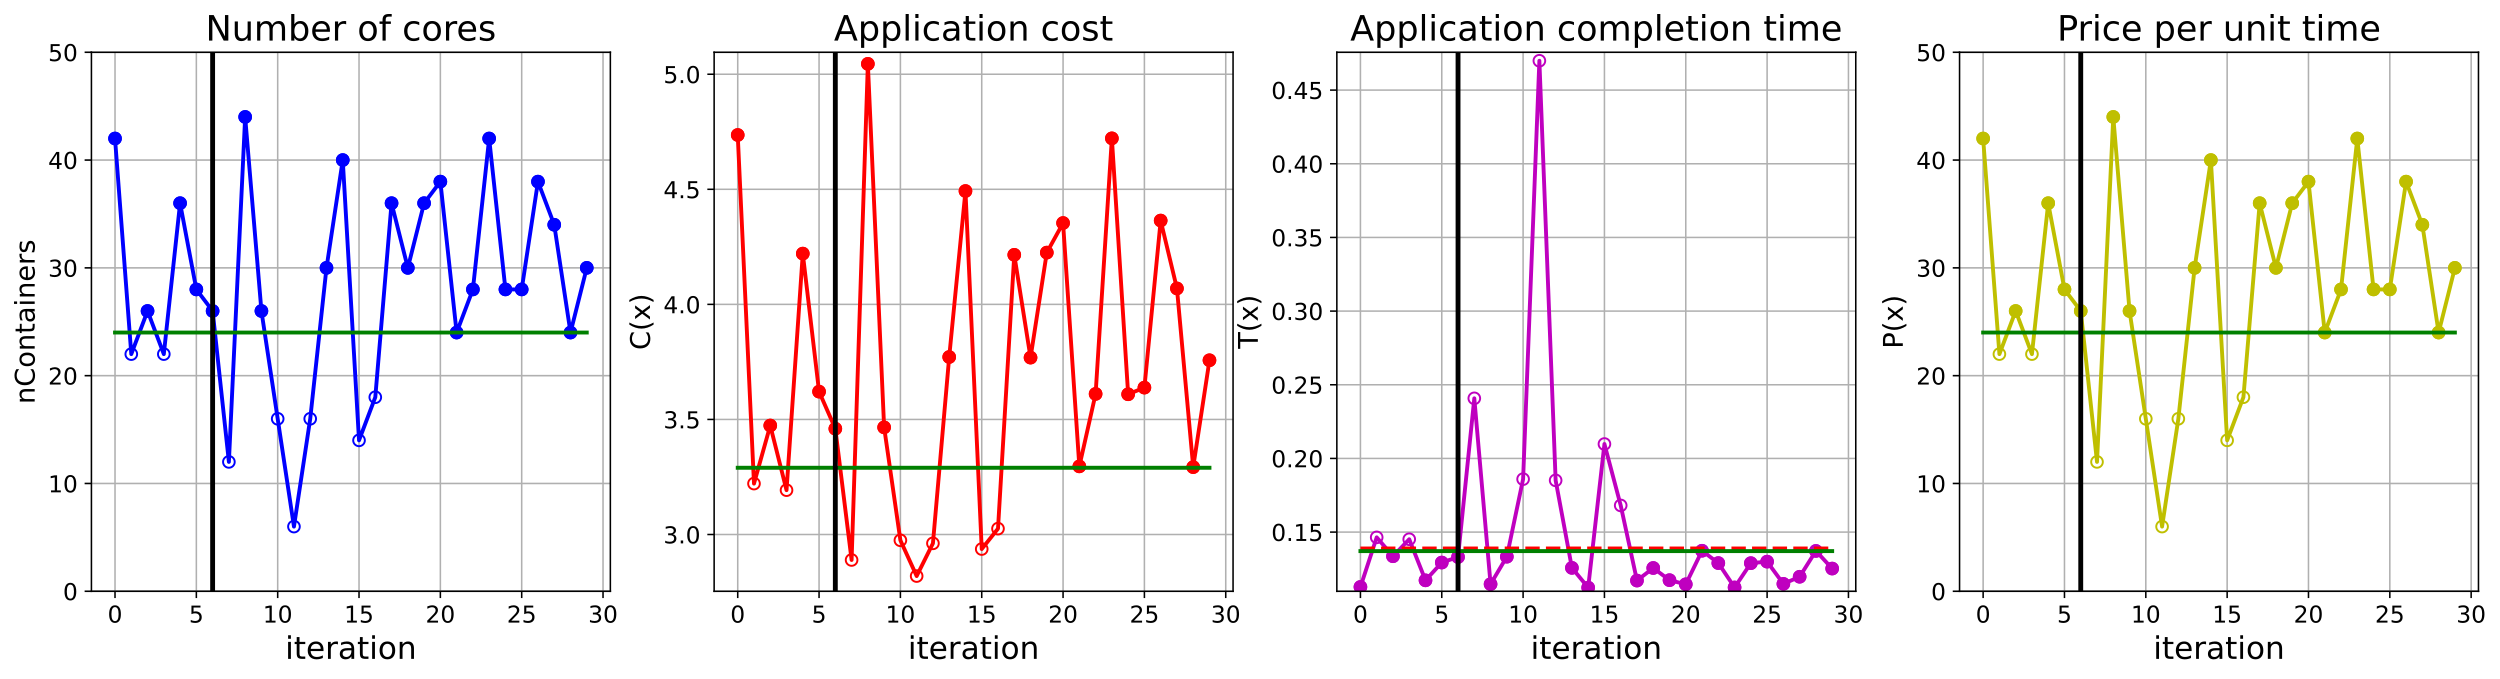 <?xml version="1.0" encoding="utf-8" standalone="no"?>
<!DOCTYPE svg PUBLIC "-//W3C//DTD SVG 1.1//EN"
  "http://www.w3.org/Graphics/SVG/1.1/DTD/svg11.dtd">
<!-- Created with matplotlib (https://matplotlib.org/) -->
<svg height="349.376pt" version="1.1" viewBox="0 0 1285.69 349.376" width="1285.69pt" xmlns="http://www.w3.org/2000/svg" xmlns:xlink="http://www.w3.org/1999/xlink">
 <defs>
  <style type="text/css">
*{stroke-linecap:butt;stroke-linejoin:round;}
  </style>
 </defs>
 <g id="figure_1">
  <g id="patch_1">
   <path d="M 0 349.376 
L 1285.69 349.376 
L 1285.69 0 
L 0 0 
z
" style="fill:#ffffff;"/>
  </g>
  <g id="axes_1">
   <g id="patch_2">
    <path d="M 47.019 304.077 
L 313.889 304.077 
L 313.889 26.877 
L 47.019 26.877 
z
" style="fill:#ffffff;"/>
   </g>
   <g id="matplotlib.axis_1">
    <g id="xtick_1">
     <g id="line2d_1">
      <path clip-path="url(#p1717f77321)" d="M 59.15 304.077 
L 59.15 26.877 
" style="fill:none;stroke:#b0b0b0;stroke-linecap:square;stroke-width:0.8;"/>
     </g>
     <g id="line2d_2">
      <defs>
       <path d="M 0 0 
L 0 3.5 
" id="mc5803373fe" style="stroke:#000000;stroke-width:0.8;"/>
      </defs>
      <g>
       <use style="stroke:#000000;stroke-width:0.8;" x="59.15" xlink:href="#mc5803373fe" y="304.077"/>
      </g>
     </g>
     <g id="text_1">
      <!-- 0 -->
      <defs>
       <path d="M 31.781 66.406 
Q 24.172 66.406 20.328 58.906 
Q 16.5 51.422 16.5 36.375 
Q 16.5 21.391 20.328 13.891 
Q 24.172 6.391 31.781 6.391 
Q 39.453 6.391 43.281 13.891 
Q 47.125 21.391 47.125 36.375 
Q 47.125 51.422 43.281 58.906 
Q 39.453 66.406 31.781 66.406 
z
M 31.781 74.219 
Q 44.047 74.219 50.516 64.516 
Q 56.984 54.828 56.984 36.375 
Q 56.984 17.969 50.516 8.266 
Q 44.047 -1.422 31.781 -1.422 
Q 19.531 -1.422 13.062 8.266 
Q 6.594 17.969 6.594 36.375 
Q 6.594 54.828 13.062 64.516 
Q 19.531 74.219 31.781 74.219 
z
" id="DejaVuSans-48"/>
      </defs>
      <g transform="translate(55.332 320.195)scale(0.12 -0.12)">
       <use xlink:href="#DejaVuSans-48"/>
      </g>
     </g>
    </g>
    <g id="xtick_2">
     <g id="line2d_3">
      <path clip-path="url(#p1717f77321)" d="M 100.979 304.077 
L 100.979 26.877 
" style="fill:none;stroke:#b0b0b0;stroke-linecap:square;stroke-width:0.8;"/>
     </g>
     <g id="line2d_4">
      <g>
       <use style="stroke:#000000;stroke-width:0.8;" x="100.979" xlink:href="#mc5803373fe" y="304.077"/>
      </g>
     </g>
     <g id="text_2">
      <!-- 5 -->
      <defs>
       <path d="M 10.797 72.906 
L 49.516 72.906 
L 49.516 64.594 
L 19.828 64.594 
L 19.828 46.734 
Q 21.969 47.469 24.109 47.828 
Q 26.266 48.188 28.422 48.188 
Q 40.625 48.188 47.75 41.5 
Q 54.891 34.812 54.891 23.391 
Q 54.891 11.625 47.562 5.094 
Q 40.234 -1.422 26.906 -1.422 
Q 22.312 -1.422 17.547 -0.641 
Q 12.797 0.141 7.719 1.703 
L 7.719 11.625 
Q 12.109 9.234 16.797 8.062 
Q 21.484 6.891 26.703 6.891 
Q 35.156 6.891 40.078 11.328 
Q 45.016 15.766 45.016 23.391 
Q 45.016 31 40.078 35.438 
Q 35.156 39.891 26.703 39.891 
Q 22.75 39.891 18.812 39.016 
Q 14.891 38.141 10.797 36.281 
z
" id="DejaVuSans-53"/>
      </defs>
      <g transform="translate(97.161 320.195)scale(0.12 -0.12)">
       <use xlink:href="#DejaVuSans-53"/>
      </g>
     </g>
    </g>
    <g id="xtick_3">
     <g id="line2d_5">
      <path clip-path="url(#p1717f77321)" d="M 142.808 304.077 
L 142.808 26.877 
" style="fill:none;stroke:#b0b0b0;stroke-linecap:square;stroke-width:0.8;"/>
     </g>
     <g id="line2d_6">
      <g>
       <use style="stroke:#000000;stroke-width:0.8;" x="142.808" xlink:href="#mc5803373fe" y="304.077"/>
      </g>
     </g>
     <g id="text_3">
      <!-- 10 -->
      <defs>
       <path d="M 12.406 8.297 
L 28.516 8.297 
L 28.516 63.922 
L 10.984 60.406 
L 10.984 69.391 
L 28.422 72.906 
L 38.281 72.906 
L 38.281 8.297 
L 54.391 8.297 
L 54.391 0 
L 12.406 0 
z
" id="DejaVuSans-49"/>
      </defs>
      <g transform="translate(135.173 320.195)scale(0.12 -0.12)">
       <use xlink:href="#DejaVuSans-49"/>
       <use x="63.623" xlink:href="#DejaVuSans-48"/>
      </g>
     </g>
    </g>
    <g id="xtick_4">
     <g id="line2d_7">
      <path clip-path="url(#p1717f77321)" d="M 184.637 304.077 
L 184.637 26.877 
" style="fill:none;stroke:#b0b0b0;stroke-linecap:square;stroke-width:0.8;"/>
     </g>
     <g id="line2d_8">
      <g>
       <use style="stroke:#000000;stroke-width:0.8;" x="184.637" xlink:href="#mc5803373fe" y="304.077"/>
      </g>
     </g>
     <g id="text_4">
      <!-- 15 -->
      <g transform="translate(177.002 320.195)scale(0.12 -0.12)">
       <use xlink:href="#DejaVuSans-49"/>
       <use x="63.623" xlink:href="#DejaVuSans-53"/>
      </g>
     </g>
    </g>
    <g id="xtick_5">
     <g id="line2d_9">
      <path clip-path="url(#p1717f77321)" d="M 226.466 304.077 
L 226.466 26.877 
" style="fill:none;stroke:#b0b0b0;stroke-linecap:square;stroke-width:0.8;"/>
     </g>
     <g id="line2d_10">
      <g>
       <use style="stroke:#000000;stroke-width:0.8;" x="226.466" xlink:href="#mc5803373fe" y="304.077"/>
      </g>
     </g>
     <g id="text_5">
      <!-- 20 -->
      <defs>
       <path d="M 19.188 8.297 
L 53.609 8.297 
L 53.609 0 
L 7.328 0 
L 7.328 8.297 
Q 12.938 14.109 22.625 23.891 
Q 32.328 33.688 34.812 36.531 
Q 39.547 41.844 41.422 45.531 
Q 43.312 49.219 43.312 52.781 
Q 43.312 58.594 39.234 62.25 
Q 35.156 65.922 28.609 65.922 
Q 23.969 65.922 18.812 64.312 
Q 13.672 62.703 7.812 59.422 
L 7.812 69.391 
Q 13.766 71.781 18.938 73 
Q 24.125 74.219 28.422 74.219 
Q 39.75 74.219 46.484 68.547 
Q 53.219 62.891 53.219 53.422 
Q 53.219 48.922 51.531 44.891 
Q 49.859 40.875 45.406 35.406 
Q 44.188 33.984 37.641 27.219 
Q 31.109 20.453 19.188 8.297 
z
" id="DejaVuSans-50"/>
      </defs>
      <g transform="translate(218.831 320.195)scale(0.12 -0.12)">
       <use xlink:href="#DejaVuSans-50"/>
       <use x="63.623" xlink:href="#DejaVuSans-48"/>
      </g>
     </g>
    </g>
    <g id="xtick_6">
     <g id="line2d_11">
      <path clip-path="url(#p1717f77321)" d="M 268.295 304.077 
L 268.295 26.877 
" style="fill:none;stroke:#b0b0b0;stroke-linecap:square;stroke-width:0.8;"/>
     </g>
     <g id="line2d_12">
      <g>
       <use style="stroke:#000000;stroke-width:0.8;" x="268.295" xlink:href="#mc5803373fe" y="304.077"/>
      </g>
     </g>
     <g id="text_6">
      <!-- 25 -->
      <g transform="translate(260.66 320.195)scale(0.12 -0.12)">
       <use xlink:href="#DejaVuSans-50"/>
       <use x="63.623" xlink:href="#DejaVuSans-53"/>
      </g>
     </g>
    </g>
    <g id="xtick_7">
     <g id="line2d_13">
      <path clip-path="url(#p1717f77321)" d="M 310.124 304.077 
L 310.124 26.877 
" style="fill:none;stroke:#b0b0b0;stroke-linecap:square;stroke-width:0.8;"/>
     </g>
     <g id="line2d_14">
      <g>
       <use style="stroke:#000000;stroke-width:0.8;" x="310.124" xlink:href="#mc5803373fe" y="304.077"/>
      </g>
     </g>
     <g id="text_7">
      <!-- 30 -->
      <defs>
       <path d="M 40.578 39.312 
Q 47.656 37.797 51.625 33 
Q 55.609 28.219 55.609 21.188 
Q 55.609 10.406 48.188 4.484 
Q 40.766 -1.422 27.094 -1.422 
Q 22.516 -1.422 17.656 -0.516 
Q 12.797 0.391 7.625 2.203 
L 7.625 11.719 
Q 11.719 9.328 16.594 8.109 
Q 21.484 6.891 26.812 6.891 
Q 36.078 6.891 40.938 10.547 
Q 45.797 14.203 45.797 21.188 
Q 45.797 27.641 41.281 31.266 
Q 36.766 34.906 28.719 34.906 
L 20.219 34.906 
L 20.219 43.016 
L 29.109 43.016 
Q 36.375 43.016 40.234 45.922 
Q 44.094 48.828 44.094 54.297 
Q 44.094 59.906 40.109 62.906 
Q 36.141 65.922 28.719 65.922 
Q 24.656 65.922 20.016 65.031 
Q 15.375 64.156 9.812 62.312 
L 9.812 71.094 
Q 15.438 72.656 20.344 73.438 
Q 25.25 74.219 29.594 74.219 
Q 40.828 74.219 47.359 69.109 
Q 53.906 64.016 53.906 55.328 
Q 53.906 49.266 50.438 45.094 
Q 46.969 40.922 40.578 39.312 
z
" id="DejaVuSans-51"/>
      </defs>
      <g transform="translate(302.489 320.195)scale(0.12 -0.12)">
       <use xlink:href="#DejaVuSans-51"/>
       <use x="63.623" xlink:href="#DejaVuSans-48"/>
      </g>
     </g>
    </g>
    <g id="text_8">
     <!-- iteration -->
     <defs>
      <path d="M 9.422 54.688 
L 18.406 54.688 
L 18.406 0 
L 9.422 0 
z
M 9.422 75.984 
L 18.406 75.984 
L 18.406 64.594 
L 9.422 64.594 
z
" id="DejaVuSans-105"/>
      <path d="M 18.312 70.219 
L 18.312 54.688 
L 36.812 54.688 
L 36.812 47.703 
L 18.312 47.703 
L 18.312 18.016 
Q 18.312 11.328 20.141 9.422 
Q 21.969 7.516 27.594 7.516 
L 36.812 7.516 
L 36.812 0 
L 27.594 0 
Q 17.188 0 13.234 3.875 
Q 9.281 7.766 9.281 18.016 
L 9.281 47.703 
L 2.688 47.703 
L 2.688 54.688 
L 9.281 54.688 
L 9.281 70.219 
z
" id="DejaVuSans-116"/>
      <path d="M 56.203 29.594 
L 56.203 25.203 
L 14.891 25.203 
Q 15.484 15.922 20.484 11.062 
Q 25.484 6.203 34.422 6.203 
Q 39.594 6.203 44.453 7.469 
Q 49.312 8.734 54.109 11.281 
L 54.109 2.781 
Q 49.266 0.734 44.188 -0.344 
Q 39.109 -1.422 33.891 -1.422 
Q 20.797 -1.422 13.156 6.188 
Q 5.516 13.812 5.516 26.812 
Q 5.516 40.234 12.766 48.109 
Q 20.016 56 32.328 56 
Q 43.359 56 49.781 48.891 
Q 56.203 41.797 56.203 29.594 
z
M 47.219 32.234 
Q 47.125 39.594 43.094 43.984 
Q 39.062 48.391 32.422 48.391 
Q 24.906 48.391 20.391 44.141 
Q 15.875 39.891 15.188 32.172 
z
" id="DejaVuSans-101"/>
      <path d="M 41.109 46.297 
Q 39.594 47.172 37.812 47.578 
Q 36.031 48 33.891 48 
Q 26.266 48 22.188 43.047 
Q 18.109 38.094 18.109 28.812 
L 18.109 0 
L 9.078 0 
L 9.078 54.688 
L 18.109 54.688 
L 18.109 46.188 
Q 20.953 51.172 25.484 53.578 
Q 30.031 56 36.531 56 
Q 37.453 56 38.578 55.875 
Q 39.703 55.766 41.062 55.516 
z
" id="DejaVuSans-114"/>
      <path d="M 34.281 27.484 
Q 23.391 27.484 19.188 25 
Q 14.984 22.516 14.984 16.5 
Q 14.984 11.719 18.141 8.906 
Q 21.297 6.109 26.703 6.109 
Q 34.188 6.109 38.703 11.406 
Q 43.219 16.703 43.219 25.484 
L 43.219 27.484 
z
M 52.203 31.203 
L 52.203 0 
L 43.219 0 
L 43.219 8.297 
Q 40.141 3.328 35.547 0.953 
Q 30.953 -1.422 24.312 -1.422 
Q 15.922 -1.422 10.953 3.297 
Q 6 8.016 6 15.922 
Q 6 25.141 12.172 29.828 
Q 18.359 34.516 30.609 34.516 
L 43.219 34.516 
L 43.219 35.406 
Q 43.219 41.609 39.141 45 
Q 35.062 48.391 27.688 48.391 
Q 23 48.391 18.547 47.266 
Q 14.109 46.141 10.016 43.891 
L 10.016 52.203 
Q 14.938 54.109 19.578 55.047 
Q 24.219 56 28.609 56 
Q 40.484 56 46.344 49.844 
Q 52.203 43.703 52.203 31.203 
z
" id="DejaVuSans-97"/>
      <path d="M 30.609 48.391 
Q 23.391 48.391 19.188 42.75 
Q 14.984 37.109 14.984 27.297 
Q 14.984 17.484 19.156 11.844 
Q 23.344 6.203 30.609 6.203 
Q 37.797 6.203 41.984 11.859 
Q 46.188 17.531 46.188 27.297 
Q 46.188 37.016 41.984 42.703 
Q 37.797 48.391 30.609 48.391 
z
M 30.609 56 
Q 42.328 56 49.016 48.375 
Q 55.719 40.766 55.719 27.297 
Q 55.719 13.875 49.016 6.219 
Q 42.328 -1.422 30.609 -1.422 
Q 18.844 -1.422 12.172 6.219 
Q 5.516 13.875 5.516 27.297 
Q 5.516 40.766 12.172 48.375 
Q 18.844 56 30.609 56 
z
" id="DejaVuSans-111"/>
      <path d="M 54.891 33.016 
L 54.891 0 
L 45.906 0 
L 45.906 32.719 
Q 45.906 40.484 42.875 44.328 
Q 39.844 48.188 33.797 48.188 
Q 26.516 48.188 22.312 43.547 
Q 18.109 38.922 18.109 30.906 
L 18.109 0 
L 9.078 0 
L 9.078 54.688 
L 18.109 54.688 
L 18.109 46.188 
Q 21.344 51.125 25.703 53.562 
Q 30.078 56 35.797 56 
Q 45.219 56 50.047 50.172 
Q 54.891 44.344 54.891 33.016 
z
" id="DejaVuSans-110"/>
     </defs>
     <g transform="translate(146.658 338.848)scale(0.16 -0.16)">
      <use xlink:href="#DejaVuSans-105"/>
      <use x="27.783" xlink:href="#DejaVuSans-116"/>
      <use x="66.992" xlink:href="#DejaVuSans-101"/>
      <use x="128.516" xlink:href="#DejaVuSans-114"/>
      <use x="169.629" xlink:href="#DejaVuSans-97"/>
      <use x="230.908" xlink:href="#DejaVuSans-116"/>
      <use x="270.117" xlink:href="#DejaVuSans-105"/>
      <use x="297.9" xlink:href="#DejaVuSans-111"/>
      <use x="359.082" xlink:href="#DejaVuSans-110"/>
     </g>
    </g>
   </g>
   <g id="matplotlib.axis_2">
    <g id="ytick_1">
     <g id="line2d_15">
      <path clip-path="url(#p1717f77321)" d="M 47.019 304.077 
L 313.889 304.077 
" style="fill:none;stroke:#b0b0b0;stroke-linecap:square;stroke-width:0.8;"/>
     </g>
     <g id="line2d_16">
      <defs>
       <path d="M 0 0 
L -3.5 0 
" id="m03bfa56f63" style="stroke:#000000;stroke-width:0.8;"/>
      </defs>
      <g>
       <use style="stroke:#000000;stroke-width:0.8;" x="47.019" xlink:href="#m03bfa56f63" y="304.077"/>
      </g>
     </g>
     <g id="text_9">
      <!-- 0 -->
      <g transform="translate(32.384 308.636)scale(0.12 -0.12)">
       <use xlink:href="#DejaVuSans-48"/>
      </g>
     </g>
    </g>
    <g id="ytick_2">
     <g id="line2d_17">
      <path clip-path="url(#p1717f77321)" d="M 47.019 248.637 
L 313.889 248.637 
" style="fill:none;stroke:#b0b0b0;stroke-linecap:square;stroke-width:0.8;"/>
     </g>
     <g id="line2d_18">
      <g>
       <use style="stroke:#000000;stroke-width:0.8;" x="47.019" xlink:href="#m03bfa56f63" y="248.637"/>
      </g>
     </g>
     <g id="text_10">
      <!-- 10 -->
      <g transform="translate(24.749 253.196)scale(0.12 -0.12)">
       <use xlink:href="#DejaVuSans-49"/>
       <use x="63.623" xlink:href="#DejaVuSans-48"/>
      </g>
     </g>
    </g>
    <g id="ytick_3">
     <g id="line2d_19">
      <path clip-path="url(#p1717f77321)" d="M 47.019 193.197 
L 313.889 193.197 
" style="fill:none;stroke:#b0b0b0;stroke-linecap:square;stroke-width:0.8;"/>
     </g>
     <g id="line2d_20">
      <g>
       <use style="stroke:#000000;stroke-width:0.8;" x="47.019" xlink:href="#m03bfa56f63" y="193.197"/>
      </g>
     </g>
     <g id="text_11">
      <!-- 20 -->
      <g transform="translate(24.749 197.756)scale(0.12 -0.12)">
       <use xlink:href="#DejaVuSans-50"/>
       <use x="63.623" xlink:href="#DejaVuSans-48"/>
      </g>
     </g>
    </g>
    <g id="ytick_4">
     <g id="line2d_21">
      <path clip-path="url(#p1717f77321)" d="M 47.019 137.757 
L 313.889 137.757 
" style="fill:none;stroke:#b0b0b0;stroke-linecap:square;stroke-width:0.8;"/>
     </g>
     <g id="line2d_22">
      <g>
       <use style="stroke:#000000;stroke-width:0.8;" x="47.019" xlink:href="#m03bfa56f63" y="137.757"/>
      </g>
     </g>
     <g id="text_12">
      <!-- 30 -->
      <g transform="translate(24.749 142.316)scale(0.12 -0.12)">
       <use xlink:href="#DejaVuSans-51"/>
       <use x="63.623" xlink:href="#DejaVuSans-48"/>
      </g>
     </g>
    </g>
    <g id="ytick_5">
     <g id="line2d_23">
      <path clip-path="url(#p1717f77321)" d="M 47.019 82.317 
L 313.889 82.317 
" style="fill:none;stroke:#b0b0b0;stroke-linecap:square;stroke-width:0.8;"/>
     </g>
     <g id="line2d_24">
      <g>
       <use style="stroke:#000000;stroke-width:0.8;" x="47.019" xlink:href="#m03bfa56f63" y="82.317"/>
      </g>
     </g>
     <g id="text_13">
      <!-- 40 -->
      <defs>
       <path d="M 37.797 64.312 
L 12.891 25.391 
L 37.797 25.391 
z
M 35.203 72.906 
L 47.609 72.906 
L 47.609 25.391 
L 58.016 25.391 
L 58.016 17.188 
L 47.609 17.188 
L 47.609 0 
L 37.797 0 
L 37.797 17.188 
L 4.891 17.188 
L 4.891 26.703 
z
" id="DejaVuSans-52"/>
      </defs>
      <g transform="translate(24.749 86.876)scale(0.12 -0.12)">
       <use xlink:href="#DejaVuSans-52"/>
       <use x="63.623" xlink:href="#DejaVuSans-48"/>
      </g>
     </g>
    </g>
    <g id="ytick_6">
     <g id="line2d_25">
      <path clip-path="url(#p1717f77321)" d="M 47.019 26.877 
L 313.889 26.877 
" style="fill:none;stroke:#b0b0b0;stroke-linecap:square;stroke-width:0.8;"/>
     </g>
     <g id="line2d_26">
      <g>
       <use style="stroke:#000000;stroke-width:0.8;" x="47.019" xlink:href="#m03bfa56f63" y="26.877"/>
      </g>
     </g>
     <g id="text_14">
      <!-- 50 -->
      <g transform="translate(24.749 31.436)scale(0.12 -0.12)">
       <use xlink:href="#DejaVuSans-53"/>
       <use x="63.623" xlink:href="#DejaVuSans-48"/>
      </g>
     </g>
    </g>
    <g id="text_15">
     <!-- nContainers -->
     <defs>
      <path d="M 64.406 67.281 
L 64.406 56.891 
Q 59.422 61.531 53.781 63.812 
Q 48.141 66.109 41.797 66.109 
Q 29.297 66.109 22.656 58.469 
Q 16.016 50.828 16.016 36.375 
Q 16.016 21.969 22.656 14.328 
Q 29.297 6.688 41.797 6.688 
Q 48.141 6.688 53.781 8.984 
Q 59.422 11.281 64.406 15.922 
L 64.406 5.609 
Q 59.234 2.094 53.438 0.328 
Q 47.656 -1.422 41.219 -1.422 
Q 24.656 -1.422 15.125 8.703 
Q 5.609 18.844 5.609 36.375 
Q 5.609 53.953 15.125 64.078 
Q 24.656 74.219 41.219 74.219 
Q 47.75 74.219 53.531 72.484 
Q 59.328 70.75 64.406 67.281 
z
" id="DejaVuSans-67"/>
      <path d="M 44.281 53.078 
L 44.281 44.578 
Q 40.484 46.531 36.375 47.5 
Q 32.281 48.484 27.875 48.484 
Q 21.188 48.484 17.844 46.438 
Q 14.5 44.391 14.5 40.281 
Q 14.5 37.156 16.891 35.375 
Q 19.281 33.594 26.516 31.984 
L 29.594 31.297 
Q 39.156 29.25 43.188 25.516 
Q 47.219 21.781 47.219 15.094 
Q 47.219 7.469 41.188 3.016 
Q 35.156 -1.422 24.609 -1.422 
Q 20.219 -1.422 15.453 -0.562 
Q 10.688 0.297 5.422 2 
L 5.422 11.281 
Q 10.406 8.688 15.234 7.391 
Q 20.062 6.109 24.812 6.109 
Q 31.156 6.109 34.562 8.281 
Q 37.984 10.453 37.984 14.406 
Q 37.984 18.062 35.516 20.016 
Q 33.062 21.969 24.703 23.781 
L 21.578 24.516 
Q 13.234 26.266 9.516 29.906 
Q 5.812 33.547 5.812 39.891 
Q 5.812 47.609 11.281 51.797 
Q 16.75 56 26.812 56 
Q 31.781 56 36.172 55.266 
Q 40.578 54.547 44.281 53.078 
z
" id="DejaVuSans-115"/>
     </defs>
     <g transform="translate(17.838 207.767)rotate(-90)scale(0.14 -0.14)">
      <use xlink:href="#DejaVuSans-110"/>
      <use x="63.379" xlink:href="#DejaVuSans-67"/>
      <use x="133.203" xlink:href="#DejaVuSans-111"/>
      <use x="194.385" xlink:href="#DejaVuSans-110"/>
      <use x="257.764" xlink:href="#DejaVuSans-116"/>
      <use x="296.973" xlink:href="#DejaVuSans-97"/>
      <use x="358.252" xlink:href="#DejaVuSans-105"/>
      <use x="386.035" xlink:href="#DejaVuSans-110"/>
      <use x="449.414" xlink:href="#DejaVuSans-101"/>
      <use x="510.938" xlink:href="#DejaVuSans-114"/>
      <use x="552.051" xlink:href="#DejaVuSans-115"/>
     </g>
    </g>
   </g>
   <g id="line2d_27">
    <path clip-path="url(#p1717f77321)" d="M 59.15 71.229 
L 67.516 182.109 
L 75.881 159.933 
L 84.247 182.109 
L 92.613 104.493 
L 100.979 148.845 
L 109.345 159.933 
L 117.711 237.549 
L 126.076 60.141 
L 134.442 159.933 
L 142.808 215.373 
L 151.174 270.813 
L 159.54 215.373 
L 167.905 137.757 
L 176.271 82.317 
L 184.637 226.461 
L 193.003 204.285 
L 201.369 104.493 
L 209.735 137.757 
L 218.1 104.493 
L 226.466 93.405 
L 234.832 171.021 
L 243.198 148.845 
L 251.564 71.229 
L 259.929 148.845 
L 268.295 148.845 
L 276.661 93.405 
L 285.027 115.581 
L 293.393 171.021 
L 301.759 137.757 
" style="fill:none;stroke:#0000ff;stroke-linecap:square;stroke-width:2;"/>
    <defs>
     <path d="M 0 3 
C 0.796 3 1.559 2.684 2.121 2.121 
C 2.684 1.559 3 0.796 3 0 
C 3 -0.796 2.684 -1.559 2.121 -2.121 
C 1.559 -2.684 0.796 -3 0 -3 
C -0.796 -3 -1.559 -2.684 -2.121 -2.121 
C -2.684 -1.559 -3 -0.796 -3 0 
C -3 0.796 -2.684 1.559 -2.121 2.121 
C -1.559 2.684 -0.796 3 0 3 
z
" id="ma22c2c55de" style="stroke:#0000ff;"/>
    </defs>
    <g clip-path="url(#p1717f77321)">
     <use style="fill-opacity:0;stroke:#0000ff;" x="59.15" xlink:href="#ma22c2c55de" y="71.229"/>
     <use style="fill-opacity:0;stroke:#0000ff;" x="67.516" xlink:href="#ma22c2c55de" y="182.109"/>
     <use style="fill-opacity:0;stroke:#0000ff;" x="75.881" xlink:href="#ma22c2c55de" y="159.933"/>
     <use style="fill-opacity:0;stroke:#0000ff;" x="84.247" xlink:href="#ma22c2c55de" y="182.109"/>
     <use style="fill-opacity:0;stroke:#0000ff;" x="92.613" xlink:href="#ma22c2c55de" y="104.493"/>
     <use style="fill-opacity:0;stroke:#0000ff;" x="100.979" xlink:href="#ma22c2c55de" y="148.845"/>
     <use style="fill-opacity:0;stroke:#0000ff;" x="109.345" xlink:href="#ma22c2c55de" y="159.933"/>
     <use style="fill-opacity:0;stroke:#0000ff;" x="117.711" xlink:href="#ma22c2c55de" y="237.549"/>
     <use style="fill-opacity:0;stroke:#0000ff;" x="126.076" xlink:href="#ma22c2c55de" y="60.141"/>
     <use style="fill-opacity:0;stroke:#0000ff;" x="134.442" xlink:href="#ma22c2c55de" y="159.933"/>
     <use style="fill-opacity:0;stroke:#0000ff;" x="142.808" xlink:href="#ma22c2c55de" y="215.373"/>
     <use style="fill-opacity:0;stroke:#0000ff;" x="151.174" xlink:href="#ma22c2c55de" y="270.813"/>
     <use style="fill-opacity:0;stroke:#0000ff;" x="159.54" xlink:href="#ma22c2c55de" y="215.373"/>
     <use style="fill-opacity:0;stroke:#0000ff;" x="167.905" xlink:href="#ma22c2c55de" y="137.757"/>
     <use style="fill-opacity:0;stroke:#0000ff;" x="176.271" xlink:href="#ma22c2c55de" y="82.317"/>
     <use style="fill-opacity:0;stroke:#0000ff;" x="184.637" xlink:href="#ma22c2c55de" y="226.461"/>
     <use style="fill-opacity:0;stroke:#0000ff;" x="193.003" xlink:href="#ma22c2c55de" y="204.285"/>
     <use style="fill-opacity:0;stroke:#0000ff;" x="201.369" xlink:href="#ma22c2c55de" y="104.493"/>
     <use style="fill-opacity:0;stroke:#0000ff;" x="209.735" xlink:href="#ma22c2c55de" y="137.757"/>
     <use style="fill-opacity:0;stroke:#0000ff;" x="218.1" xlink:href="#ma22c2c55de" y="104.493"/>
     <use style="fill-opacity:0;stroke:#0000ff;" x="226.466" xlink:href="#ma22c2c55de" y="93.405"/>
     <use style="fill-opacity:0;stroke:#0000ff;" x="234.832" xlink:href="#ma22c2c55de" y="171.021"/>
     <use style="fill-opacity:0;stroke:#0000ff;" x="243.198" xlink:href="#ma22c2c55de" y="148.845"/>
     <use style="fill-opacity:0;stroke:#0000ff;" x="251.564" xlink:href="#ma22c2c55de" y="71.229"/>
     <use style="fill-opacity:0;stroke:#0000ff;" x="259.929" xlink:href="#ma22c2c55de" y="148.845"/>
     <use style="fill-opacity:0;stroke:#0000ff;" x="268.295" xlink:href="#ma22c2c55de" y="148.845"/>
     <use style="fill-opacity:0;stroke:#0000ff;" x="276.661" xlink:href="#ma22c2c55de" y="93.405"/>
     <use style="fill-opacity:0;stroke:#0000ff;" x="285.027" xlink:href="#ma22c2c55de" y="115.581"/>
     <use style="fill-opacity:0;stroke:#0000ff;" x="293.393" xlink:href="#ma22c2c55de" y="171.021"/>
     <use style="fill-opacity:0;stroke:#0000ff;" x="301.759" xlink:href="#ma22c2c55de" y="137.757"/>
    </g>
   </g>
   <g id="line2d_28">
    <defs>
     <path d="M 0 3 
C 0.796 3 1.559 2.684 2.121 2.121 
C 2.684 1.559 3 0.796 3 0 
C 3 -0.796 2.684 -1.559 2.121 -2.121 
C 1.559 -2.684 0.796 -3 0 -3 
C -0.796 -3 -1.559 -2.684 -2.121 -2.121 
C -2.684 -1.559 -3 -0.796 -3 0 
C -3 0.796 -2.684 1.559 -2.121 2.121 
C -1.559 2.684 -0.796 3 0 3 
z
" id="mc84b9c76f2" style="stroke:#0000ff;"/>
    </defs>
    <g clip-path="url(#p1717f77321)">
     <use style="fill:#0000ff;stroke:#0000ff;" x="59.15" xlink:href="#mc84b9c76f2" y="71.229"/>
    </g>
   </g>
   <g id="line2d_29">
    <g clip-path="url(#p1717f77321)">
     <use style="fill:#0000ff;stroke:#0000ff;" x="75.881" xlink:href="#mc84b9c76f2" y="159.933"/>
    </g>
   </g>
   <g id="line2d_30">
    <g clip-path="url(#p1717f77321)">
     <use style="fill:#0000ff;stroke:#0000ff;" x="92.613" xlink:href="#mc84b9c76f2" y="104.493"/>
    </g>
   </g>
   <g id="line2d_31">
    <g clip-path="url(#p1717f77321)">
     <use style="fill:#0000ff;stroke:#0000ff;" x="100.979" xlink:href="#mc84b9c76f2" y="148.845"/>
    </g>
   </g>
   <g id="line2d_32">
    <g clip-path="url(#p1717f77321)">
     <use style="fill:#0000ff;stroke:#0000ff;" x="109.345" xlink:href="#mc84b9c76f2" y="159.933"/>
    </g>
   </g>
   <g id="line2d_33">
    <g clip-path="url(#p1717f77321)">
     <use style="fill:#0000ff;stroke:#0000ff;" x="126.076" xlink:href="#mc84b9c76f2" y="60.141"/>
    </g>
   </g>
   <g id="line2d_34">
    <g clip-path="url(#p1717f77321)">
     <use style="fill:#0000ff;stroke:#0000ff;" x="134.442" xlink:href="#mc84b9c76f2" y="159.933"/>
    </g>
   </g>
   <g id="line2d_35">
    <g clip-path="url(#p1717f77321)">
     <use style="fill:#0000ff;stroke:#0000ff;" x="167.905" xlink:href="#mc84b9c76f2" y="137.757"/>
    </g>
   </g>
   <g id="line2d_36">
    <g clip-path="url(#p1717f77321)">
     <use style="fill:#0000ff;stroke:#0000ff;" x="176.271" xlink:href="#mc84b9c76f2" y="82.317"/>
    </g>
   </g>
   <g id="line2d_37">
    <g clip-path="url(#p1717f77321)">
     <use style="fill:#0000ff;stroke:#0000ff;" x="201.369" xlink:href="#mc84b9c76f2" y="104.493"/>
    </g>
   </g>
   <g id="line2d_38">
    <g clip-path="url(#p1717f77321)">
     <use style="fill:#0000ff;stroke:#0000ff;" x="209.735" xlink:href="#mc84b9c76f2" y="137.757"/>
    </g>
   </g>
   <g id="line2d_39">
    <g clip-path="url(#p1717f77321)">
     <use style="fill:#0000ff;stroke:#0000ff;" x="218.1" xlink:href="#mc84b9c76f2" y="104.493"/>
    </g>
   </g>
   <g id="line2d_40">
    <g clip-path="url(#p1717f77321)">
     <use style="fill:#0000ff;stroke:#0000ff;" x="226.466" xlink:href="#mc84b9c76f2" y="93.405"/>
    </g>
   </g>
   <g id="line2d_41">
    <g clip-path="url(#p1717f77321)">
     <use style="fill:#0000ff;stroke:#0000ff;" x="234.832" xlink:href="#mc84b9c76f2" y="171.021"/>
    </g>
   </g>
   <g id="line2d_42">
    <g clip-path="url(#p1717f77321)">
     <use style="fill:#0000ff;stroke:#0000ff;" x="243.198" xlink:href="#mc84b9c76f2" y="148.845"/>
    </g>
   </g>
   <g id="line2d_43">
    <g clip-path="url(#p1717f77321)">
     <use style="fill:#0000ff;stroke:#0000ff;" x="251.564" xlink:href="#mc84b9c76f2" y="71.229"/>
    </g>
   </g>
   <g id="line2d_44">
    <g clip-path="url(#p1717f77321)">
     <use style="fill:#0000ff;stroke:#0000ff;" x="259.929" xlink:href="#mc84b9c76f2" y="148.845"/>
    </g>
   </g>
   <g id="line2d_45">
    <g clip-path="url(#p1717f77321)">
     <use style="fill:#0000ff;stroke:#0000ff;" x="268.295" xlink:href="#mc84b9c76f2" y="148.845"/>
    </g>
   </g>
   <g id="line2d_46">
    <g clip-path="url(#p1717f77321)">
     <use style="fill:#0000ff;stroke:#0000ff;" x="276.661" xlink:href="#mc84b9c76f2" y="93.405"/>
    </g>
   </g>
   <g id="line2d_47">
    <g clip-path="url(#p1717f77321)">
     <use style="fill:#0000ff;stroke:#0000ff;" x="285.027" xlink:href="#mc84b9c76f2" y="115.581"/>
    </g>
   </g>
   <g id="line2d_48">
    <g clip-path="url(#p1717f77321)">
     <use style="fill:#0000ff;stroke:#0000ff;" x="293.393" xlink:href="#mc84b9c76f2" y="171.021"/>
    </g>
   </g>
   <g id="line2d_49">
    <g clip-path="url(#p1717f77321)">
     <use style="fill:#0000ff;stroke:#0000ff;" x="301.759" xlink:href="#mc84b9c76f2" y="137.757"/>
    </g>
   </g>
   <g id="line2d_50">
    <path clip-path="url(#p1717f77321)" d="M 59.15 171.021 
L 67.516 171.021 
L 75.881 171.021 
L 84.247 171.021 
L 92.613 171.021 
L 100.979 171.021 
L 109.345 171.021 
L 117.711 171.021 
L 126.076 171.021 
L 134.442 171.021 
L 142.808 171.021 
L 151.174 171.021 
L 159.54 171.021 
L 167.905 171.021 
L 176.271 171.021 
L 184.637 171.021 
L 193.003 171.021 
L 201.369 171.021 
L 209.735 171.021 
L 218.1 171.021 
L 226.466 171.021 
L 234.832 171.021 
L 243.198 171.021 
L 251.564 171.021 
L 259.929 171.021 
L 268.295 171.021 
L 276.661 171.021 
L 285.027 171.021 
L 293.393 171.021 
L 301.759 171.021 
" style="fill:none;stroke:#008000;stroke-linecap:square;stroke-width:2;"/>
   </g>
   <g id="line2d_51">
    <path clip-path="url(#p1717f77321)" d="M 109.345 304.077 
L 109.345 26.877 
" style="fill:none;stroke:#000000;stroke-linecap:square;stroke-width:2.5;"/>
   </g>
   <g id="patch_3">
    <path d="M 47.019 304.077 
L 47.019 26.877 
" style="fill:none;stroke:#000000;stroke-linecap:square;stroke-linejoin:miter;stroke-width:0.8;"/>
   </g>
   <g id="patch_4">
    <path d="M 313.889 304.077 
L 313.889 26.877 
" style="fill:none;stroke:#000000;stroke-linecap:square;stroke-linejoin:miter;stroke-width:0.8;"/>
   </g>
   <g id="patch_5">
    <path d="M 47.019 304.077 
L 313.889 304.077 
" style="fill:none;stroke:#000000;stroke-linecap:square;stroke-linejoin:miter;stroke-width:0.8;"/>
   </g>
   <g id="patch_6">
    <path d="M 47.019 26.877 
L 313.889 26.877 
" style="fill:none;stroke:#000000;stroke-linecap:square;stroke-linejoin:miter;stroke-width:0.8;"/>
   </g>
   <g id="text_16">
    <!-- Number of cores -->
    <defs>
     <path d="M 9.812 72.906 
L 23.094 72.906 
L 55.422 11.922 
L 55.422 72.906 
L 64.984 72.906 
L 64.984 0 
L 51.703 0 
L 19.391 60.984 
L 19.391 0 
L 9.812 0 
z
" id="DejaVuSans-78"/>
     <path d="M 8.5 21.578 
L 8.5 54.688 
L 17.484 54.688 
L 17.484 21.922 
Q 17.484 14.156 20.5 10.266 
Q 23.531 6.391 29.594 6.391 
Q 36.859 6.391 41.078 11.031 
Q 45.312 15.672 45.312 23.688 
L 45.312 54.688 
L 54.297 54.688 
L 54.297 0 
L 45.312 0 
L 45.312 8.406 
Q 42.047 3.422 37.719 1 
Q 33.406 -1.422 27.688 -1.422 
Q 18.266 -1.422 13.375 4.438 
Q 8.5 10.297 8.5 21.578 
z
M 31.109 56 
z
" id="DejaVuSans-117"/>
     <path d="M 52 44.188 
Q 55.375 50.25 60.062 53.125 
Q 64.75 56 71.094 56 
Q 79.641 56 84.281 50.016 
Q 88.922 44.047 88.922 33.016 
L 88.922 0 
L 79.891 0 
L 79.891 32.719 
Q 79.891 40.578 77.094 44.375 
Q 74.312 48.188 68.609 48.188 
Q 61.625 48.188 57.562 43.547 
Q 53.516 38.922 53.516 30.906 
L 53.516 0 
L 44.484 0 
L 44.484 32.719 
Q 44.484 40.625 41.703 44.406 
Q 38.922 48.188 33.109 48.188 
Q 26.219 48.188 22.156 43.531 
Q 18.109 38.875 18.109 30.906 
L 18.109 0 
L 9.078 0 
L 9.078 54.688 
L 18.109 54.688 
L 18.109 46.188 
Q 21.188 51.219 25.484 53.609 
Q 29.781 56 35.688 56 
Q 41.656 56 45.828 52.969 
Q 50 49.953 52 44.188 
z
" id="DejaVuSans-109"/>
     <path d="M 48.688 27.297 
Q 48.688 37.203 44.609 42.844 
Q 40.531 48.484 33.406 48.484 
Q 26.266 48.484 22.188 42.844 
Q 18.109 37.203 18.109 27.297 
Q 18.109 17.391 22.188 11.75 
Q 26.266 6.109 33.406 6.109 
Q 40.531 6.109 44.609 11.75 
Q 48.688 17.391 48.688 27.297 
z
M 18.109 46.391 
Q 20.953 51.266 25.266 53.625 
Q 29.594 56 35.594 56 
Q 45.562 56 51.781 48.094 
Q 58.016 40.188 58.016 27.297 
Q 58.016 14.406 51.781 6.484 
Q 45.562 -1.422 35.594 -1.422 
Q 29.594 -1.422 25.266 0.953 
Q 20.953 3.328 18.109 8.203 
L 18.109 0 
L 9.078 0 
L 9.078 75.984 
L 18.109 75.984 
z
" id="DejaVuSans-98"/>
     <path id="DejaVuSans-32"/>
     <path d="M 37.109 75.984 
L 37.109 68.5 
L 28.516 68.5 
Q 23.688 68.5 21.797 66.547 
Q 19.922 64.594 19.922 59.516 
L 19.922 54.688 
L 34.719 54.688 
L 34.719 47.703 
L 19.922 47.703 
L 19.922 0 
L 10.891 0 
L 10.891 47.703 
L 2.297 47.703 
L 2.297 54.688 
L 10.891 54.688 
L 10.891 58.5 
Q 10.891 67.625 15.141 71.797 
Q 19.391 75.984 28.609 75.984 
z
" id="DejaVuSans-102"/>
     <path d="M 48.781 52.594 
L 48.781 44.188 
Q 44.969 46.297 41.141 47.344 
Q 37.312 48.391 33.406 48.391 
Q 24.656 48.391 19.812 42.844 
Q 14.984 37.312 14.984 27.297 
Q 14.984 17.281 19.812 11.734 
Q 24.656 6.203 33.406 6.203 
Q 37.312 6.203 41.141 7.25 
Q 44.969 8.297 48.781 10.406 
L 48.781 2.094 
Q 45.016 0.344 40.984 -0.531 
Q 36.969 -1.422 32.422 -1.422 
Q 20.062 -1.422 12.781 6.344 
Q 5.516 14.109 5.516 27.297 
Q 5.516 40.672 12.859 48.328 
Q 20.219 56 33.016 56 
Q 37.156 56 41.109 55.141 
Q 45.062 54.297 48.781 52.594 
z
" id="DejaVuSans-99"/>
    </defs>
    <g transform="translate(105.725 20.877)scale(0.18 -0.18)">
     <use xlink:href="#DejaVuSans-78"/>
     <use x="74.805" xlink:href="#DejaVuSans-117"/>
     <use x="138.184" xlink:href="#DejaVuSans-109"/>
     <use x="235.596" xlink:href="#DejaVuSans-98"/>
     <use x="299.072" xlink:href="#DejaVuSans-101"/>
     <use x="360.596" xlink:href="#DejaVuSans-114"/>
     <use x="401.709" xlink:href="#DejaVuSans-32"/>
     <use x="433.496" xlink:href="#DejaVuSans-111"/>
     <use x="494.678" xlink:href="#DejaVuSans-102"/>
     <use x="529.883" xlink:href="#DejaVuSans-32"/>
     <use x="561.67" xlink:href="#DejaVuSans-99"/>
     <use x="616.65" xlink:href="#DejaVuSans-111"/>
     <use x="677.832" xlink:href="#DejaVuSans-114"/>
     <use x="716.695" xlink:href="#DejaVuSans-101"/>
     <use x="778.219" xlink:href="#DejaVuSans-115"/>
    </g>
   </g>
  </g>
  <g id="axes_2">
   <g id="patch_7">
    <path d="M 367.263 304.077 
L 634.132 304.077 
L 634.132 26.877 
L 367.263 26.877 
z
" style="fill:#ffffff;"/>
   </g>
   <g id="matplotlib.axis_3">
    <g id="xtick_8">
     <g id="line2d_52">
      <path clip-path="url(#p89e0644043)" d="M 379.393 304.077 
L 379.393 26.877 
" style="fill:none;stroke:#b0b0b0;stroke-linecap:square;stroke-width:0.8;"/>
     </g>
     <g id="line2d_53">
      <g>
       <use style="stroke:#000000;stroke-width:0.8;" x="379.393" xlink:href="#mc5803373fe" y="304.077"/>
      </g>
     </g>
     <g id="text_17">
      <!-- 0 -->
      <g transform="translate(375.576 320.195)scale(0.12 -0.12)">
       <use xlink:href="#DejaVuSans-48"/>
      </g>
     </g>
    </g>
    <g id="xtick_9">
     <g id="line2d_54">
      <path clip-path="url(#p89e0644043)" d="M 421.222 304.077 
L 421.222 26.877 
" style="fill:none;stroke:#b0b0b0;stroke-linecap:square;stroke-width:0.8;"/>
     </g>
     <g id="line2d_55">
      <g>
       <use style="stroke:#000000;stroke-width:0.8;" x="421.222" xlink:href="#mc5803373fe" y="304.077"/>
      </g>
     </g>
     <g id="text_18">
      <!-- 5 -->
      <g transform="translate(417.405 320.195)scale(0.12 -0.12)">
       <use xlink:href="#DejaVuSans-53"/>
      </g>
     </g>
    </g>
    <g id="xtick_10">
     <g id="line2d_56">
      <path clip-path="url(#p89e0644043)" d="M 463.051 304.077 
L 463.051 26.877 
" style="fill:none;stroke:#b0b0b0;stroke-linecap:square;stroke-width:0.8;"/>
     </g>
     <g id="line2d_57">
      <g>
       <use style="stroke:#000000;stroke-width:0.8;" x="463.051" xlink:href="#mc5803373fe" y="304.077"/>
      </g>
     </g>
     <g id="text_19">
      <!-- 10 -->
      <g transform="translate(455.416 320.195)scale(0.12 -0.12)">
       <use xlink:href="#DejaVuSans-49"/>
       <use x="63.623" xlink:href="#DejaVuSans-48"/>
      </g>
     </g>
    </g>
    <g id="xtick_11">
     <g id="line2d_58">
      <path clip-path="url(#p89e0644043)" d="M 504.881 304.077 
L 504.881 26.877 
" style="fill:none;stroke:#b0b0b0;stroke-linecap:square;stroke-width:0.8;"/>
     </g>
     <g id="line2d_59">
      <g>
       <use style="stroke:#000000;stroke-width:0.8;" x="504.881" xlink:href="#mc5803373fe" y="304.077"/>
      </g>
     </g>
     <g id="text_20">
      <!-- 15 -->
      <g transform="translate(497.246 320.195)scale(0.12 -0.12)">
       <use xlink:href="#DejaVuSans-49"/>
       <use x="63.623" xlink:href="#DejaVuSans-53"/>
      </g>
     </g>
    </g>
    <g id="xtick_12">
     <g id="line2d_60">
      <path clip-path="url(#p89e0644043)" d="M 546.71 304.077 
L 546.71 26.877 
" style="fill:none;stroke:#b0b0b0;stroke-linecap:square;stroke-width:0.8;"/>
     </g>
     <g id="line2d_61">
      <g>
       <use style="stroke:#000000;stroke-width:0.8;" x="546.71" xlink:href="#mc5803373fe" y="304.077"/>
      </g>
     </g>
     <g id="text_21">
      <!-- 20 -->
      <g transform="translate(539.075 320.195)scale(0.12 -0.12)">
       <use xlink:href="#DejaVuSans-50"/>
       <use x="63.623" xlink:href="#DejaVuSans-48"/>
      </g>
     </g>
    </g>
    <g id="xtick_13">
     <g id="line2d_62">
      <path clip-path="url(#p89e0644043)" d="M 588.539 304.077 
L 588.539 26.877 
" style="fill:none;stroke:#b0b0b0;stroke-linecap:square;stroke-width:0.8;"/>
     </g>
     <g id="line2d_63">
      <g>
       <use style="stroke:#000000;stroke-width:0.8;" x="588.539" xlink:href="#mc5803373fe" y="304.077"/>
      </g>
     </g>
     <g id="text_22">
      <!-- 25 -->
      <g transform="translate(580.904 320.195)scale(0.12 -0.12)">
       <use xlink:href="#DejaVuSans-50"/>
       <use x="63.623" xlink:href="#DejaVuSans-53"/>
      </g>
     </g>
    </g>
    <g id="xtick_14">
     <g id="line2d_64">
      <path clip-path="url(#p89e0644043)" d="M 630.368 304.077 
L 630.368 26.877 
" style="fill:none;stroke:#b0b0b0;stroke-linecap:square;stroke-width:0.8;"/>
     </g>
     <g id="line2d_65">
      <g>
       <use style="stroke:#000000;stroke-width:0.8;" x="630.368" xlink:href="#mc5803373fe" y="304.077"/>
      </g>
     </g>
     <g id="text_23">
      <!-- 30 -->
      <g transform="translate(622.733 320.195)scale(0.12 -0.12)">
       <use xlink:href="#DejaVuSans-51"/>
       <use x="63.623" xlink:href="#DejaVuSans-48"/>
      </g>
     </g>
    </g>
    <g id="text_24">
     <!-- iteration -->
     <g transform="translate(466.901 338.848)scale(0.16 -0.16)">
      <use xlink:href="#DejaVuSans-105"/>
      <use x="27.783" xlink:href="#DejaVuSans-116"/>
      <use x="66.992" xlink:href="#DejaVuSans-101"/>
      <use x="128.516" xlink:href="#DejaVuSans-114"/>
      <use x="169.629" xlink:href="#DejaVuSans-97"/>
      <use x="230.908" xlink:href="#DejaVuSans-116"/>
      <use x="270.117" xlink:href="#DejaVuSans-105"/>
      <use x="297.9" xlink:href="#DejaVuSans-111"/>
      <use x="359.082" xlink:href="#DejaVuSans-110"/>
     </g>
    </g>
   </g>
   <g id="matplotlib.axis_4">
    <g id="ytick_7">
     <g id="line2d_66">
      <path clip-path="url(#p89e0644043)" d="M 367.263 274.891 
L 634.132 274.891 
" style="fill:none;stroke:#b0b0b0;stroke-linecap:square;stroke-width:0.8;"/>
     </g>
     <g id="line2d_67">
      <g>
       <use style="stroke:#000000;stroke-width:0.8;" x="367.263" xlink:href="#m03bfa56f63" y="274.891"/>
      </g>
     </g>
     <g id="text_25">
      <!-- 3.0 -->
      <defs>
       <path d="M 10.688 12.406 
L 21 12.406 
L 21 0 
L 10.688 0 
z
" id="DejaVuSans-46"/>
      </defs>
      <g transform="translate(341.179 279.45)scale(0.12 -0.12)">
       <use xlink:href="#DejaVuSans-51"/>
       <use x="63.623" xlink:href="#DejaVuSans-46"/>
       <use x="95.41" xlink:href="#DejaVuSans-48"/>
      </g>
     </g>
    </g>
    <g id="ytick_8">
     <g id="line2d_68">
      <path clip-path="url(#p89e0644043)" d="M 367.263 215.715 
L 634.132 215.715 
" style="fill:none;stroke:#b0b0b0;stroke-linecap:square;stroke-width:0.8;"/>
     </g>
     <g id="line2d_69">
      <g>
       <use style="stroke:#000000;stroke-width:0.8;" x="367.263" xlink:href="#m03bfa56f63" y="215.715"/>
      </g>
     </g>
     <g id="text_26">
      <!-- 3.5 -->
      <g transform="translate(341.179 220.274)scale(0.12 -0.12)">
       <use xlink:href="#DejaVuSans-51"/>
       <use x="63.623" xlink:href="#DejaVuSans-46"/>
       <use x="95.41" xlink:href="#DejaVuSans-53"/>
      </g>
     </g>
    </g>
    <g id="ytick_9">
     <g id="line2d_70">
      <path clip-path="url(#p89e0644043)" d="M 367.263 156.539 
L 634.132 156.539 
" style="fill:none;stroke:#b0b0b0;stroke-linecap:square;stroke-width:0.8;"/>
     </g>
     <g id="line2d_71">
      <g>
       <use style="stroke:#000000;stroke-width:0.8;" x="367.263" xlink:href="#m03bfa56f63" y="156.539"/>
      </g>
     </g>
     <g id="text_27">
      <!-- 4.0 -->
      <g transform="translate(341.179 161.098)scale(0.12 -0.12)">
       <use xlink:href="#DejaVuSans-52"/>
       <use x="63.623" xlink:href="#DejaVuSans-46"/>
       <use x="95.41" xlink:href="#DejaVuSans-48"/>
      </g>
     </g>
    </g>
    <g id="ytick_10">
     <g id="line2d_72">
      <path clip-path="url(#p89e0644043)" d="M 367.263 97.363 
L 634.132 97.363 
" style="fill:none;stroke:#b0b0b0;stroke-linecap:square;stroke-width:0.8;"/>
     </g>
     <g id="line2d_73">
      <g>
       <use style="stroke:#000000;stroke-width:0.8;" x="367.263" xlink:href="#m03bfa56f63" y="97.363"/>
      </g>
     </g>
     <g id="text_28">
      <!-- 4.5 -->
      <g transform="translate(341.179 101.922)scale(0.12 -0.12)">
       <use xlink:href="#DejaVuSans-52"/>
       <use x="63.623" xlink:href="#DejaVuSans-46"/>
       <use x="95.41" xlink:href="#DejaVuSans-53"/>
      </g>
     </g>
    </g>
    <g id="ytick_11">
     <g id="line2d_74">
      <path clip-path="url(#p89e0644043)" d="M 367.263 38.187 
L 634.132 38.187 
" style="fill:none;stroke:#b0b0b0;stroke-linecap:square;stroke-width:0.8;"/>
     </g>
     <g id="line2d_75">
      <g>
       <use style="stroke:#000000;stroke-width:0.8;" x="367.263" xlink:href="#m03bfa56f63" y="38.187"/>
      </g>
     </g>
     <g id="text_29">
      <!-- 5.0 -->
      <g transform="translate(341.179 42.746)scale(0.12 -0.12)">
       <use xlink:href="#DejaVuSans-53"/>
       <use x="63.623" xlink:href="#DejaVuSans-46"/>
       <use x="95.41" xlink:href="#DejaVuSans-48"/>
      </g>
     </g>
    </g>
    <g id="text_30">
     <!-- C(x) -->
     <defs>
      <path d="M 31 75.875 
Q 24.469 64.656 21.281 53.656 
Q 18.109 42.672 18.109 31.391 
Q 18.109 20.125 21.312 9.062 
Q 24.516 -2 31 -13.188 
L 23.188 -13.188 
Q 15.875 -1.703 12.234 9.375 
Q 8.594 20.453 8.594 31.391 
Q 8.594 42.281 12.203 53.312 
Q 15.828 64.359 23.188 75.875 
z
" id="DejaVuSans-40"/>
      <path d="M 54.891 54.688 
L 35.109 28.078 
L 55.906 0 
L 45.312 0 
L 29.391 21.484 
L 13.484 0 
L 2.875 0 
L 24.125 28.609 
L 4.688 54.688 
L 15.281 54.688 
L 29.781 35.203 
L 44.281 54.688 
z
" id="DejaVuSans-120"/>
      <path d="M 8.016 75.875 
L 15.828 75.875 
Q 23.141 64.359 26.781 53.312 
Q 30.422 42.281 30.422 31.391 
Q 30.422 20.453 26.781 9.375 
Q 23.141 -1.703 15.828 -13.188 
L 8.016 -13.188 
Q 14.5 -2 17.703 9.062 
Q 20.906 20.125 20.906 31.391 
Q 20.906 42.672 17.703 53.656 
Q 14.5 64.656 8.016 75.875 
z
" id="DejaVuSans-41"/>
     </defs>
     <g transform="translate(334.268 179.97)rotate(-90)scale(0.14 -0.14)">
      <use xlink:href="#DejaVuSans-67"/>
      <use x="69.824" xlink:href="#DejaVuSans-40"/>
      <use x="108.838" xlink:href="#DejaVuSans-120"/>
      <use x="168.018" xlink:href="#DejaVuSans-41"/>
     </g>
    </g>
   </g>
   <g id="line2d_76">
    <path clip-path="url(#p89e0644043)" d="M 379.393 69.425 
L 387.759 248.705 
L 396.125 218.837 
L 404.491 252.077 
L 412.857 130.425 
L 421.222 201.403 
L 429.588 220.476 
L 437.954 287.983 
L 446.32 32.848 
L 454.686 219.781 
L 463.051 277.861 
L 471.417 296.251 
L 479.783 279.427 
L 488.149 183.597 
L 496.515 98.244 
L 504.881 282.359 
L 513.246 271.865 
L 521.612 131.051 
L 529.978 183.91 
L 538.344 129.905 
L 546.71 114.699 
L 555.075 239.843 
L 563.441 202.583 
L 571.807 71.15 
L 580.173 202.763 
L 588.539 199.335 
L 596.905 113.431 
L 605.27 148.34 
L 613.636 240.23 
L 622.002 185.273 
" style="fill:none;stroke:#ff0000;stroke-linecap:square;stroke-width:2;"/>
    <defs>
     <path d="M 0 3 
C 0.796 3 1.559 2.684 2.121 2.121 
C 2.684 1.559 3 0.796 3 0 
C 3 -0.796 2.684 -1.559 2.121 -2.121 
C 1.559 -2.684 0.796 -3 0 -3 
C -0.796 -3 -1.559 -2.684 -2.121 -2.121 
C -2.684 -1.559 -3 -0.796 -3 0 
C -3 0.796 -2.684 1.559 -2.121 2.121 
C -1.559 2.684 -0.796 3 0 3 
z
" id="me1740e2730" style="stroke:#ff0000;"/>
    </defs>
    <g clip-path="url(#p89e0644043)">
     <use style="fill-opacity:0;stroke:#ff0000;" x="379.393" xlink:href="#me1740e2730" y="69.425"/>
     <use style="fill-opacity:0;stroke:#ff0000;" x="387.759" xlink:href="#me1740e2730" y="248.705"/>
     <use style="fill-opacity:0;stroke:#ff0000;" x="396.125" xlink:href="#me1740e2730" y="218.837"/>
     <use style="fill-opacity:0;stroke:#ff0000;" x="404.491" xlink:href="#me1740e2730" y="252.077"/>
     <use style="fill-opacity:0;stroke:#ff0000;" x="412.857" xlink:href="#me1740e2730" y="130.425"/>
     <use style="fill-opacity:0;stroke:#ff0000;" x="421.222" xlink:href="#me1740e2730" y="201.403"/>
     <use style="fill-opacity:0;stroke:#ff0000;" x="429.588" xlink:href="#me1740e2730" y="220.476"/>
     <use style="fill-opacity:0;stroke:#ff0000;" x="437.954" xlink:href="#me1740e2730" y="287.983"/>
     <use style="fill-opacity:0;stroke:#ff0000;" x="446.32" xlink:href="#me1740e2730" y="32.848"/>
     <use style="fill-opacity:0;stroke:#ff0000;" x="454.686" xlink:href="#me1740e2730" y="219.781"/>
     <use style="fill-opacity:0;stroke:#ff0000;" x="463.051" xlink:href="#me1740e2730" y="277.861"/>
     <use style="fill-opacity:0;stroke:#ff0000;" x="471.417" xlink:href="#me1740e2730" y="296.251"/>
     <use style="fill-opacity:0;stroke:#ff0000;" x="479.783" xlink:href="#me1740e2730" y="279.427"/>
     <use style="fill-opacity:0;stroke:#ff0000;" x="488.149" xlink:href="#me1740e2730" y="183.597"/>
     <use style="fill-opacity:0;stroke:#ff0000;" x="496.515" xlink:href="#me1740e2730" y="98.244"/>
     <use style="fill-opacity:0;stroke:#ff0000;" x="504.881" xlink:href="#me1740e2730" y="282.359"/>
     <use style="fill-opacity:0;stroke:#ff0000;" x="513.246" xlink:href="#me1740e2730" y="271.865"/>
     <use style="fill-opacity:0;stroke:#ff0000;" x="521.612" xlink:href="#me1740e2730" y="131.051"/>
     <use style="fill-opacity:0;stroke:#ff0000;" x="529.978" xlink:href="#me1740e2730" y="183.91"/>
     <use style="fill-opacity:0;stroke:#ff0000;" x="538.344" xlink:href="#me1740e2730" y="129.905"/>
     <use style="fill-opacity:0;stroke:#ff0000;" x="546.71" xlink:href="#me1740e2730" y="114.699"/>
     <use style="fill-opacity:0;stroke:#ff0000;" x="555.075" xlink:href="#me1740e2730" y="239.843"/>
     <use style="fill-opacity:0;stroke:#ff0000;" x="563.441" xlink:href="#me1740e2730" y="202.583"/>
     <use style="fill-opacity:0;stroke:#ff0000;" x="571.807" xlink:href="#me1740e2730" y="71.15"/>
     <use style="fill-opacity:0;stroke:#ff0000;" x="580.173" xlink:href="#me1740e2730" y="202.763"/>
     <use style="fill-opacity:0;stroke:#ff0000;" x="588.539" xlink:href="#me1740e2730" y="199.335"/>
     <use style="fill-opacity:0;stroke:#ff0000;" x="596.905" xlink:href="#me1740e2730" y="113.431"/>
     <use style="fill-opacity:0;stroke:#ff0000;" x="605.27" xlink:href="#me1740e2730" y="148.34"/>
     <use style="fill-opacity:0;stroke:#ff0000;" x="613.636" xlink:href="#me1740e2730" y="240.23"/>
     <use style="fill-opacity:0;stroke:#ff0000;" x="622.002" xlink:href="#me1740e2730" y="185.273"/>
    </g>
   </g>
   <g id="line2d_77">
    <defs>
     <path d="M 0 3 
C 0.796 3 1.559 2.684 2.121 2.121 
C 2.684 1.559 3 0.796 3 0 
C 3 -0.796 2.684 -1.559 2.121 -2.121 
C 1.559 -2.684 0.796 -3 0 -3 
C -0.796 -3 -1.559 -2.684 -2.121 -2.121 
C -2.684 -1.559 -3 -0.796 -3 0 
C -3 0.796 -2.684 1.559 -2.121 2.121 
C -1.559 2.684 -0.796 3 0 3 
z
" id="m3478b2e25e" style="stroke:#ff0000;"/>
    </defs>
    <g clip-path="url(#p89e0644043)">
     <use style="fill:#ff0000;stroke:#ff0000;" x="379.393" xlink:href="#m3478b2e25e" y="69.425"/>
    </g>
   </g>
   <g id="line2d_78">
    <g clip-path="url(#p89e0644043)">
     <use style="fill:#ff0000;stroke:#ff0000;" x="396.125" xlink:href="#m3478b2e25e" y="218.837"/>
    </g>
   </g>
   <g id="line2d_79">
    <g clip-path="url(#p89e0644043)">
     <use style="fill:#ff0000;stroke:#ff0000;" x="412.857" xlink:href="#m3478b2e25e" y="130.425"/>
    </g>
   </g>
   <g id="line2d_80">
    <g clip-path="url(#p89e0644043)">
     <use style="fill:#ff0000;stroke:#ff0000;" x="421.222" xlink:href="#m3478b2e25e" y="201.403"/>
    </g>
   </g>
   <g id="line2d_81">
    <g clip-path="url(#p89e0644043)">
     <use style="fill:#ff0000;stroke:#ff0000;" x="429.588" xlink:href="#m3478b2e25e" y="220.476"/>
    </g>
   </g>
   <g id="line2d_82">
    <g clip-path="url(#p89e0644043)">
     <use style="fill:#ff0000;stroke:#ff0000;" x="446.32" xlink:href="#m3478b2e25e" y="32.848"/>
    </g>
   </g>
   <g id="line2d_83">
    <g clip-path="url(#p89e0644043)">
     <use style="fill:#ff0000;stroke:#ff0000;" x="454.686" xlink:href="#m3478b2e25e" y="219.781"/>
    </g>
   </g>
   <g id="line2d_84">
    <g clip-path="url(#p89e0644043)">
     <use style="fill:#ff0000;stroke:#ff0000;" x="488.149" xlink:href="#m3478b2e25e" y="183.597"/>
    </g>
   </g>
   <g id="line2d_85">
    <g clip-path="url(#p89e0644043)">
     <use style="fill:#ff0000;stroke:#ff0000;" x="496.515" xlink:href="#m3478b2e25e" y="98.244"/>
    </g>
   </g>
   <g id="line2d_86">
    <g clip-path="url(#p89e0644043)">
     <use style="fill:#ff0000;stroke:#ff0000;" x="521.612" xlink:href="#m3478b2e25e" y="131.051"/>
    </g>
   </g>
   <g id="line2d_87">
    <g clip-path="url(#p89e0644043)">
     <use style="fill:#ff0000;stroke:#ff0000;" x="529.978" xlink:href="#m3478b2e25e" y="183.91"/>
    </g>
   </g>
   <g id="line2d_88">
    <g clip-path="url(#p89e0644043)">
     <use style="fill:#ff0000;stroke:#ff0000;" x="538.344" xlink:href="#m3478b2e25e" y="129.905"/>
    </g>
   </g>
   <g id="line2d_89">
    <g clip-path="url(#p89e0644043)">
     <use style="fill:#ff0000;stroke:#ff0000;" x="546.71" xlink:href="#m3478b2e25e" y="114.699"/>
    </g>
   </g>
   <g id="line2d_90">
    <g clip-path="url(#p89e0644043)">
     <use style="fill:#ff0000;stroke:#ff0000;" x="555.075" xlink:href="#m3478b2e25e" y="239.843"/>
    </g>
   </g>
   <g id="line2d_91">
    <g clip-path="url(#p89e0644043)">
     <use style="fill:#ff0000;stroke:#ff0000;" x="563.441" xlink:href="#m3478b2e25e" y="202.583"/>
    </g>
   </g>
   <g id="line2d_92">
    <g clip-path="url(#p89e0644043)">
     <use style="fill:#ff0000;stroke:#ff0000;" x="571.807" xlink:href="#m3478b2e25e" y="71.15"/>
    </g>
   </g>
   <g id="line2d_93">
    <g clip-path="url(#p89e0644043)">
     <use style="fill:#ff0000;stroke:#ff0000;" x="580.173" xlink:href="#m3478b2e25e" y="202.763"/>
    </g>
   </g>
   <g id="line2d_94">
    <g clip-path="url(#p89e0644043)">
     <use style="fill:#ff0000;stroke:#ff0000;" x="588.539" xlink:href="#m3478b2e25e" y="199.335"/>
    </g>
   </g>
   <g id="line2d_95">
    <g clip-path="url(#p89e0644043)">
     <use style="fill:#ff0000;stroke:#ff0000;" x="596.905" xlink:href="#m3478b2e25e" y="113.431"/>
    </g>
   </g>
   <g id="line2d_96">
    <g clip-path="url(#p89e0644043)">
     <use style="fill:#ff0000;stroke:#ff0000;" x="605.27" xlink:href="#m3478b2e25e" y="148.34"/>
    </g>
   </g>
   <g id="line2d_97">
    <g clip-path="url(#p89e0644043)">
     <use style="fill:#ff0000;stroke:#ff0000;" x="613.636" xlink:href="#m3478b2e25e" y="240.23"/>
    </g>
   </g>
   <g id="line2d_98">
    <g clip-path="url(#p89e0644043)">
     <use style="fill:#ff0000;stroke:#ff0000;" x="622.002" xlink:href="#m3478b2e25e" y="185.273"/>
    </g>
   </g>
   <g id="line2d_99">
    <path clip-path="url(#p89e0644043)" d="M 379.393 240.56 
L 387.759 240.56 
L 396.125 240.56 
L 404.491 240.56 
L 412.857 240.56 
L 421.222 240.56 
L 429.588 240.56 
L 437.954 240.56 
L 446.32 240.56 
L 454.686 240.56 
L 463.051 240.56 
L 471.417 240.56 
L 479.783 240.56 
L 488.149 240.56 
L 496.515 240.56 
L 504.881 240.56 
L 513.246 240.56 
L 521.612 240.56 
L 529.978 240.56 
L 538.344 240.56 
L 546.71 240.56 
L 555.075 240.56 
L 563.441 240.56 
L 571.807 240.56 
L 580.173 240.56 
L 588.539 240.56 
L 596.905 240.56 
L 605.27 240.56 
L 613.636 240.56 
L 622.002 240.56 
" style="fill:none;stroke:#008000;stroke-linecap:square;stroke-width:2;"/>
   </g>
   <g id="line2d_100">
    <path clip-path="url(#p89e0644043)" d="M 429.588 304.077 
L 429.588 26.877 
" style="fill:none;stroke:#000000;stroke-linecap:square;stroke-width:2.5;"/>
   </g>
   <g id="patch_8">
    <path d="M 367.263 304.077 
L 367.263 26.877 
" style="fill:none;stroke:#000000;stroke-linecap:square;stroke-linejoin:miter;stroke-width:0.8;"/>
   </g>
   <g id="patch_9">
    <path d="M 634.132 304.077 
L 634.132 26.877 
" style="fill:none;stroke:#000000;stroke-linecap:square;stroke-linejoin:miter;stroke-width:0.8;"/>
   </g>
   <g id="patch_10">
    <path d="M 367.263 304.077 
L 634.132 304.077 
" style="fill:none;stroke:#000000;stroke-linecap:square;stroke-linejoin:miter;stroke-width:0.8;"/>
   </g>
   <g id="patch_11">
    <path d="M 367.263 26.877 
L 634.132 26.877 
" style="fill:none;stroke:#000000;stroke-linecap:square;stroke-linejoin:miter;stroke-width:0.8;"/>
   </g>
   <g id="text_31">
    <!-- Application cost -->
    <defs>
     <path d="M 34.188 63.188 
L 20.797 26.906 
L 47.609 26.906 
z
M 28.609 72.906 
L 39.797 72.906 
L 67.578 0 
L 57.328 0 
L 50.688 18.703 
L 17.828 18.703 
L 11.188 0 
L 0.781 0 
z
" id="DejaVuSans-65"/>
     <path d="M 18.109 8.203 
L 18.109 -20.797 
L 9.078 -20.797 
L 9.078 54.688 
L 18.109 54.688 
L 18.109 46.391 
Q 20.953 51.266 25.266 53.625 
Q 29.594 56 35.594 56 
Q 45.562 56 51.781 48.094 
Q 58.016 40.188 58.016 27.297 
Q 58.016 14.406 51.781 6.484 
Q 45.562 -1.422 35.594 -1.422 
Q 29.594 -1.422 25.266 0.953 
Q 20.953 3.328 18.109 8.203 
z
M 48.688 27.297 
Q 48.688 37.203 44.609 42.844 
Q 40.531 48.484 33.406 48.484 
Q 26.266 48.484 22.188 42.844 
Q 18.109 37.203 18.109 27.297 
Q 18.109 17.391 22.188 11.75 
Q 26.266 6.109 33.406 6.109 
Q 40.531 6.109 44.609 11.75 
Q 48.688 17.391 48.688 27.297 
z
" id="DejaVuSans-112"/>
     <path d="M 9.422 75.984 
L 18.406 75.984 
L 18.406 0 
L 9.422 0 
z
" id="DejaVuSans-108"/>
    </defs>
    <g transform="translate(428.878 20.877)scale(0.18 -0.18)">
     <use xlink:href="#DejaVuSans-65"/>
     <use x="68.408" xlink:href="#DejaVuSans-112"/>
     <use x="131.885" xlink:href="#DejaVuSans-112"/>
     <use x="195.361" xlink:href="#DejaVuSans-108"/>
     <use x="223.145" xlink:href="#DejaVuSans-105"/>
     <use x="250.928" xlink:href="#DejaVuSans-99"/>
     <use x="305.908" xlink:href="#DejaVuSans-97"/>
     <use x="367.188" xlink:href="#DejaVuSans-116"/>
     <use x="406.396" xlink:href="#DejaVuSans-105"/>
     <use x="434.18" xlink:href="#DejaVuSans-111"/>
     <use x="495.361" xlink:href="#DejaVuSans-110"/>
     <use x="558.74" xlink:href="#DejaVuSans-32"/>
     <use x="590.527" xlink:href="#DejaVuSans-99"/>
     <use x="645.508" xlink:href="#DejaVuSans-111"/>
     <use x="706.689" xlink:href="#DejaVuSans-115"/>
     <use x="758.789" xlink:href="#DejaVuSans-116"/>
    </g>
   </g>
  </g>
  <g id="axes_3">
   <g id="patch_12">
    <path d="M 687.506 304.077 
L 954.376 304.077 
L 954.376 26.877 
L 687.506 26.877 
z
" style="fill:#ffffff;"/>
   </g>
   <g id="matplotlib.axis_5">
    <g id="xtick_15">
     <g id="line2d_101">
      <path clip-path="url(#p1be383c73b)" d="M 699.637 304.077 
L 699.637 26.877 
" style="fill:none;stroke:#b0b0b0;stroke-linecap:square;stroke-width:0.8;"/>
     </g>
     <g id="line2d_102">
      <g>
       <use style="stroke:#000000;stroke-width:0.8;" x="699.637" xlink:href="#mc5803373fe" y="304.077"/>
      </g>
     </g>
     <g id="text_32">
      <!-- 0 -->
      <g transform="translate(695.819 320.195)scale(0.12 -0.12)">
       <use xlink:href="#DejaVuSans-48"/>
      </g>
     </g>
    </g>
    <g id="xtick_16">
     <g id="line2d_103">
      <path clip-path="url(#p1be383c73b)" d="M 741.466 304.077 
L 741.466 26.877 
" style="fill:none;stroke:#b0b0b0;stroke-linecap:square;stroke-width:0.8;"/>
     </g>
     <g id="line2d_104">
      <g>
       <use style="stroke:#000000;stroke-width:0.8;" x="741.466" xlink:href="#mc5803373fe" y="304.077"/>
      </g>
     </g>
     <g id="text_33">
      <!-- 5 -->
      <g transform="translate(737.648 320.195)scale(0.12 -0.12)">
       <use xlink:href="#DejaVuSans-53"/>
      </g>
     </g>
    </g>
    <g id="xtick_17">
     <g id="line2d_105">
      <path clip-path="url(#p1be383c73b)" d="M 783.295 304.077 
L 783.295 26.877 
" style="fill:none;stroke:#b0b0b0;stroke-linecap:square;stroke-width:0.8;"/>
     </g>
     <g id="line2d_106">
      <g>
       <use style="stroke:#000000;stroke-width:0.8;" x="783.295" xlink:href="#mc5803373fe" y="304.077"/>
      </g>
     </g>
     <g id="text_34">
      <!-- 10 -->
      <g transform="translate(775.66 320.195)scale(0.12 -0.12)">
       <use xlink:href="#DejaVuSans-49"/>
       <use x="63.623" xlink:href="#DejaVuSans-48"/>
      </g>
     </g>
    </g>
    <g id="xtick_18">
     <g id="line2d_107">
      <path clip-path="url(#p1be383c73b)" d="M 825.124 304.077 
L 825.124 26.877 
" style="fill:none;stroke:#b0b0b0;stroke-linecap:square;stroke-width:0.8;"/>
     </g>
     <g id="line2d_108">
      <g>
       <use style="stroke:#000000;stroke-width:0.8;" x="825.124" xlink:href="#mc5803373fe" y="304.077"/>
      </g>
     </g>
     <g id="text_35">
      <!-- 15 -->
      <g transform="translate(817.489 320.195)scale(0.12 -0.12)">
       <use xlink:href="#DejaVuSans-49"/>
       <use x="63.623" xlink:href="#DejaVuSans-53"/>
      </g>
     </g>
    </g>
    <g id="xtick_19">
     <g id="line2d_109">
      <path clip-path="url(#p1be383c73b)" d="M 866.953 304.077 
L 866.953 26.877 
" style="fill:none;stroke:#b0b0b0;stroke-linecap:square;stroke-width:0.8;"/>
     </g>
     <g id="line2d_110">
      <g>
       <use style="stroke:#000000;stroke-width:0.8;" x="866.953" xlink:href="#mc5803373fe" y="304.077"/>
      </g>
     </g>
     <g id="text_36">
      <!-- 20 -->
      <g transform="translate(859.318 320.195)scale(0.12 -0.12)">
       <use xlink:href="#DejaVuSans-50"/>
       <use x="63.623" xlink:href="#DejaVuSans-48"/>
      </g>
     </g>
    </g>
    <g id="xtick_20">
     <g id="line2d_111">
      <path clip-path="url(#p1be383c73b)" d="M 908.782 304.077 
L 908.782 26.877 
" style="fill:none;stroke:#b0b0b0;stroke-linecap:square;stroke-width:0.8;"/>
     </g>
     <g id="line2d_112">
      <g>
       <use style="stroke:#000000;stroke-width:0.8;" x="908.782" xlink:href="#mc5803373fe" y="304.077"/>
      </g>
     </g>
     <g id="text_37">
      <!-- 25 -->
      <g transform="translate(901.147 320.195)scale(0.12 -0.12)">
       <use xlink:href="#DejaVuSans-50"/>
       <use x="63.623" xlink:href="#DejaVuSans-53"/>
      </g>
     </g>
    </g>
    <g id="xtick_21">
     <g id="line2d_113">
      <path clip-path="url(#p1be383c73b)" d="M 950.611 304.077 
L 950.611 26.877 
" style="fill:none;stroke:#b0b0b0;stroke-linecap:square;stroke-width:0.8;"/>
     </g>
     <g id="line2d_114">
      <g>
       <use style="stroke:#000000;stroke-width:0.8;" x="950.611" xlink:href="#mc5803373fe" y="304.077"/>
      </g>
     </g>
     <g id="text_38">
      <!-- 30 -->
      <g transform="translate(942.976 320.195)scale(0.12 -0.12)">
       <use xlink:href="#DejaVuSans-51"/>
       <use x="63.623" xlink:href="#DejaVuSans-48"/>
      </g>
     </g>
    </g>
    <g id="text_39">
     <!-- iteration -->
     <g transform="translate(787.145 338.848)scale(0.16 -0.16)">
      <use xlink:href="#DejaVuSans-105"/>
      <use x="27.783" xlink:href="#DejaVuSans-116"/>
      <use x="66.992" xlink:href="#DejaVuSans-101"/>
      <use x="128.516" xlink:href="#DejaVuSans-114"/>
      <use x="169.629" xlink:href="#DejaVuSans-97"/>
      <use x="230.908" xlink:href="#DejaVuSans-116"/>
      <use x="270.117" xlink:href="#DejaVuSans-105"/>
      <use x="297.9" xlink:href="#DejaVuSans-111"/>
      <use x="359.082" xlink:href="#DejaVuSans-110"/>
     </g>
    </g>
   </g>
   <g id="matplotlib.axis_6">
    <g id="ytick_12">
     <g id="line2d_115">
      <path clip-path="url(#p1be383c73b)" d="M 687.506 273.637 
L 954.376 273.637 
" style="fill:none;stroke:#b0b0b0;stroke-linecap:square;stroke-width:0.8;"/>
     </g>
     <g id="line2d_116">
      <g>
       <use style="stroke:#000000;stroke-width:0.8;" x="687.506" xlink:href="#m03bfa56f63" y="273.637"/>
      </g>
     </g>
     <g id="text_40">
      <!-- 0.15 -->
      <g transform="translate(653.788 278.196)scale(0.12 -0.12)">
       <use xlink:href="#DejaVuSans-48"/>
       <use x="63.623" xlink:href="#DejaVuSans-46"/>
       <use x="95.41" xlink:href="#DejaVuSans-49"/>
       <use x="159.033" xlink:href="#DejaVuSans-53"/>
      </g>
     </g>
    </g>
    <g id="ytick_13">
     <g id="line2d_117">
      <path clip-path="url(#p1be383c73b)" d="M 687.506 235.754 
L 954.376 235.754 
" style="fill:none;stroke:#b0b0b0;stroke-linecap:square;stroke-width:0.8;"/>
     </g>
     <g id="line2d_118">
      <g>
       <use style="stroke:#000000;stroke-width:0.8;" x="687.506" xlink:href="#m03bfa56f63" y="235.754"/>
      </g>
     </g>
     <g id="text_41">
      <!-- 0.20 -->
      <g transform="translate(653.788 240.314)scale(0.12 -0.12)">
       <use xlink:href="#DejaVuSans-48"/>
       <use x="63.623" xlink:href="#DejaVuSans-46"/>
       <use x="95.41" xlink:href="#DejaVuSans-50"/>
       <use x="159.033" xlink:href="#DejaVuSans-48"/>
      </g>
     </g>
    </g>
    <g id="ytick_14">
     <g id="line2d_119">
      <path clip-path="url(#p1be383c73b)" d="M 687.506 197.872 
L 954.376 197.872 
" style="fill:none;stroke:#b0b0b0;stroke-linecap:square;stroke-width:0.8;"/>
     </g>
     <g id="line2d_120">
      <g>
       <use style="stroke:#000000;stroke-width:0.8;" x="687.506" xlink:href="#m03bfa56f63" y="197.872"/>
      </g>
     </g>
     <g id="text_42">
      <!-- 0.25 -->
      <g transform="translate(653.788 202.431)scale(0.12 -0.12)">
       <use xlink:href="#DejaVuSans-48"/>
       <use x="63.623" xlink:href="#DejaVuSans-46"/>
       <use x="95.41" xlink:href="#DejaVuSans-50"/>
       <use x="159.033" xlink:href="#DejaVuSans-53"/>
      </g>
     </g>
    </g>
    <g id="ytick_15">
     <g id="line2d_121">
      <path clip-path="url(#p1be383c73b)" d="M 687.506 159.989 
L 954.376 159.989 
" style="fill:none;stroke:#b0b0b0;stroke-linecap:square;stroke-width:0.8;"/>
     </g>
     <g id="line2d_122">
      <g>
       <use style="stroke:#000000;stroke-width:0.8;" x="687.506" xlink:href="#m03bfa56f63" y="159.989"/>
      </g>
     </g>
     <g id="text_43">
      <!-- 0.30 -->
      <g transform="translate(653.788 164.548)scale(0.12 -0.12)">
       <use xlink:href="#DejaVuSans-48"/>
       <use x="63.623" xlink:href="#DejaVuSans-46"/>
       <use x="95.41" xlink:href="#DejaVuSans-51"/>
       <use x="159.033" xlink:href="#DejaVuSans-48"/>
      </g>
     </g>
    </g>
    <g id="ytick_16">
     <g id="line2d_123">
      <path clip-path="url(#p1be383c73b)" d="M 687.506 122.106 
L 954.376 122.106 
" style="fill:none;stroke:#b0b0b0;stroke-linecap:square;stroke-width:0.8;"/>
     </g>
     <g id="line2d_124">
      <g>
       <use style="stroke:#000000;stroke-width:0.8;" x="687.506" xlink:href="#m03bfa56f63" y="122.106"/>
      </g>
     </g>
     <g id="text_44">
      <!-- 0.35 -->
      <g transform="translate(653.788 126.665)scale(0.12 -0.12)">
       <use xlink:href="#DejaVuSans-48"/>
       <use x="63.623" xlink:href="#DejaVuSans-46"/>
       <use x="95.41" xlink:href="#DejaVuSans-51"/>
       <use x="159.033" xlink:href="#DejaVuSans-53"/>
      </g>
     </g>
    </g>
    <g id="ytick_17">
     <g id="line2d_125">
      <path clip-path="url(#p1be383c73b)" d="M 687.506 84.223 
L 954.376 84.223 
" style="fill:none;stroke:#b0b0b0;stroke-linecap:square;stroke-width:0.8;"/>
     </g>
     <g id="line2d_126">
      <g>
       <use style="stroke:#000000;stroke-width:0.8;" x="687.506" xlink:href="#m03bfa56f63" y="84.223"/>
      </g>
     </g>
     <g id="text_45">
      <!-- 0.40 -->
      <g transform="translate(653.788 88.782)scale(0.12 -0.12)">
       <use xlink:href="#DejaVuSans-48"/>
       <use x="63.623" xlink:href="#DejaVuSans-46"/>
       <use x="95.41" xlink:href="#DejaVuSans-52"/>
       <use x="159.033" xlink:href="#DejaVuSans-48"/>
      </g>
     </g>
    </g>
    <g id="ytick_18">
     <g id="line2d_127">
      <path clip-path="url(#p1be383c73b)" d="M 687.506 46.34 
L 954.376 46.34 
" style="fill:none;stroke:#b0b0b0;stroke-linecap:square;stroke-width:0.8;"/>
     </g>
     <g id="line2d_128">
      <g>
       <use style="stroke:#000000;stroke-width:0.8;" x="687.506" xlink:href="#m03bfa56f63" y="46.34"/>
      </g>
     </g>
     <g id="text_46">
      <!-- 0.45 -->
      <g transform="translate(653.788 50.899)scale(0.12 -0.12)">
       <use xlink:href="#DejaVuSans-48"/>
       <use x="63.623" xlink:href="#DejaVuSans-46"/>
       <use x="95.41" xlink:href="#DejaVuSans-52"/>
       <use x="159.033" xlink:href="#DejaVuSans-53"/>
      </g>
     </g>
    </g>
    <g id="text_47">
     <!-- T(x) -->
     <defs>
      <path d="M -0.297 72.906 
L 61.375 72.906 
L 61.375 64.594 
L 35.5 64.594 
L 35.5 0 
L 25.594 0 
L 25.594 64.594 
L -0.297 64.594 
z
" id="DejaVuSans-84"/>
     </defs>
     <g transform="translate(646.876 179.358)rotate(-90)scale(0.14 -0.14)">
      <use xlink:href="#DejaVuSans-84"/>
      <use x="61.084" xlink:href="#DejaVuSans-40"/>
      <use x="100.098" xlink:href="#DejaVuSans-120"/>
      <use x="159.277" xlink:href="#DejaVuSans-41"/>
     </g>
    </g>
   </g>
   <g id="line2d_129">
    <path clip-path="url(#p1be383c73b)" d="M 699.637 301.85 
L 708.003 276.349 
L 716.368 286.062 
L 724.734 277.33 
L 733.1 298.458 
L 741.466 289.307 
L 749.832 286.466 
L 758.197 204.856 
L 766.563 300.412 
L 774.929 286.295 
L 783.295 246.414 
L 791.661 31.247 
L 800.027 247.04 
L 808.392 292.039 
L 816.758 302.19 
L 825.124 228.346 
L 833.49 259.934 
L 841.856 298.569 
L 850.221 292.106 
L 858.587 298.366 
L 866.953 300.484 
L 875.319 283.23 
L 883.685 289.576 
L 892.051 302.113 
L 900.416 289.617 
L 908.782 288.834 
L 917.148 300.27 
L 925.514 296.606 
L 933.88 283.333 
L 942.245 292.396 
" style="fill:none;stroke:#bf00bf;stroke-linecap:square;stroke-width:2;"/>
    <defs>
     <path d="M 0 3 
C 0.796 3 1.559 2.684 2.121 2.121 
C 2.684 1.559 3 0.796 3 0 
C 3 -0.796 2.684 -1.559 2.121 -2.121 
C 1.559 -2.684 0.796 -3 0 -3 
C -0.796 -3 -1.559 -2.684 -2.121 -2.121 
C -2.684 -1.559 -3 -0.796 -3 0 
C -3 0.796 -2.684 1.559 -2.121 2.121 
C -1.559 2.684 -0.796 3 0 3 
z
" id="m4ef2730ec6" style="stroke:#bf00bf;"/>
    </defs>
    <g clip-path="url(#p1be383c73b)">
     <use style="fill-opacity:0;stroke:#bf00bf;" x="699.637" xlink:href="#m4ef2730ec6" y="301.85"/>
     <use style="fill-opacity:0;stroke:#bf00bf;" x="708.003" xlink:href="#m4ef2730ec6" y="276.349"/>
     <use style="fill-opacity:0;stroke:#bf00bf;" x="716.368" xlink:href="#m4ef2730ec6" y="286.062"/>
     <use style="fill-opacity:0;stroke:#bf00bf;" x="724.734" xlink:href="#m4ef2730ec6" y="277.33"/>
     <use style="fill-opacity:0;stroke:#bf00bf;" x="733.1" xlink:href="#m4ef2730ec6" y="298.458"/>
     <use style="fill-opacity:0;stroke:#bf00bf;" x="741.466" xlink:href="#m4ef2730ec6" y="289.307"/>
     <use style="fill-opacity:0;stroke:#bf00bf;" x="749.832" xlink:href="#m4ef2730ec6" y="286.466"/>
     <use style="fill-opacity:0;stroke:#bf00bf;" x="758.197" xlink:href="#m4ef2730ec6" y="204.856"/>
     <use style="fill-opacity:0;stroke:#bf00bf;" x="766.563" xlink:href="#m4ef2730ec6" y="300.412"/>
     <use style="fill-opacity:0;stroke:#bf00bf;" x="774.929" xlink:href="#m4ef2730ec6" y="286.295"/>
     <use style="fill-opacity:0;stroke:#bf00bf;" x="783.295" xlink:href="#m4ef2730ec6" y="246.414"/>
     <use style="fill-opacity:0;stroke:#bf00bf;" x="791.661" xlink:href="#m4ef2730ec6" y="31.247"/>
     <use style="fill-opacity:0;stroke:#bf00bf;" x="800.027" xlink:href="#m4ef2730ec6" y="247.04"/>
     <use style="fill-opacity:0;stroke:#bf00bf;" x="808.392" xlink:href="#m4ef2730ec6" y="292.039"/>
     <use style="fill-opacity:0;stroke:#bf00bf;" x="816.758" xlink:href="#m4ef2730ec6" y="302.19"/>
     <use style="fill-opacity:0;stroke:#bf00bf;" x="825.124" xlink:href="#m4ef2730ec6" y="228.346"/>
     <use style="fill-opacity:0;stroke:#bf00bf;" x="833.49" xlink:href="#m4ef2730ec6" y="259.934"/>
     <use style="fill-opacity:0;stroke:#bf00bf;" x="841.856" xlink:href="#m4ef2730ec6" y="298.569"/>
     <use style="fill-opacity:0;stroke:#bf00bf;" x="850.221" xlink:href="#m4ef2730ec6" y="292.106"/>
     <use style="fill-opacity:0;stroke:#bf00bf;" x="858.587" xlink:href="#m4ef2730ec6" y="298.366"/>
     <use style="fill-opacity:0;stroke:#bf00bf;" x="866.953" xlink:href="#m4ef2730ec6" y="300.484"/>
     <use style="fill-opacity:0;stroke:#bf00bf;" x="875.319" xlink:href="#m4ef2730ec6" y="283.23"/>
     <use style="fill-opacity:0;stroke:#bf00bf;" x="883.685" xlink:href="#m4ef2730ec6" y="289.576"/>
     <use style="fill-opacity:0;stroke:#bf00bf;" x="892.051" xlink:href="#m4ef2730ec6" y="302.113"/>
     <use style="fill-opacity:0;stroke:#bf00bf;" x="900.416" xlink:href="#m4ef2730ec6" y="289.617"/>
     <use style="fill-opacity:0;stroke:#bf00bf;" x="908.782" xlink:href="#m4ef2730ec6" y="288.834"/>
     <use style="fill-opacity:0;stroke:#bf00bf;" x="917.148" xlink:href="#m4ef2730ec6" y="300.27"/>
     <use style="fill-opacity:0;stroke:#bf00bf;" x="925.514" xlink:href="#m4ef2730ec6" y="296.606"/>
     <use style="fill-opacity:0;stroke:#bf00bf;" x="933.88" xlink:href="#m4ef2730ec6" y="283.333"/>
     <use style="fill-opacity:0;stroke:#bf00bf;" x="942.245" xlink:href="#m4ef2730ec6" y="292.396"/>
    </g>
   </g>
   <g id="line2d_130">
    <defs>
     <path d="M 0 3 
C 0.796 3 1.559 2.684 2.121 2.121 
C 2.684 1.559 3 0.796 3 0 
C 3 -0.796 2.684 -1.559 2.121 -2.121 
C 1.559 -2.684 0.796 -3 0 -3 
C -0.796 -3 -1.559 -2.684 -2.121 -2.121 
C -2.684 -1.559 -3 -0.796 -3 0 
C -3 0.796 -2.684 1.559 -2.121 2.121 
C -1.559 2.684 -0.796 3 0 3 
z
" id="mfd47ab4510" style="stroke:#bf00bf;"/>
    </defs>
    <g clip-path="url(#p1be383c73b)">
     <use style="fill:#bf00bf;stroke:#bf00bf;" x="699.637" xlink:href="#mfd47ab4510" y="301.85"/>
    </g>
   </g>
   <g id="line2d_131">
    <g clip-path="url(#p1be383c73b)">
     <use style="fill:#bf00bf;stroke:#bf00bf;" x="716.368" xlink:href="#mfd47ab4510" y="286.062"/>
    </g>
   </g>
   <g id="line2d_132">
    <g clip-path="url(#p1be383c73b)">
     <use style="fill:#bf00bf;stroke:#bf00bf;" x="733.1" xlink:href="#mfd47ab4510" y="298.458"/>
    </g>
   </g>
   <g id="line2d_133">
    <g clip-path="url(#p1be383c73b)">
     <use style="fill:#bf00bf;stroke:#bf00bf;" x="741.466" xlink:href="#mfd47ab4510" y="289.307"/>
    </g>
   </g>
   <g id="line2d_134">
    <g clip-path="url(#p1be383c73b)">
     <use style="fill:#bf00bf;stroke:#bf00bf;" x="749.832" xlink:href="#mfd47ab4510" y="286.466"/>
    </g>
   </g>
   <g id="line2d_135">
    <g clip-path="url(#p1be383c73b)">
     <use style="fill:#bf00bf;stroke:#bf00bf;" x="766.563" xlink:href="#mfd47ab4510" y="300.412"/>
    </g>
   </g>
   <g id="line2d_136">
    <g clip-path="url(#p1be383c73b)">
     <use style="fill:#bf00bf;stroke:#bf00bf;" x="774.929" xlink:href="#mfd47ab4510" y="286.295"/>
    </g>
   </g>
   <g id="line2d_137">
    <g clip-path="url(#p1be383c73b)">
     <use style="fill:#bf00bf;stroke:#bf00bf;" x="808.392" xlink:href="#mfd47ab4510" y="292.039"/>
    </g>
   </g>
   <g id="line2d_138">
    <g clip-path="url(#p1be383c73b)">
     <use style="fill:#bf00bf;stroke:#bf00bf;" x="816.758" xlink:href="#mfd47ab4510" y="302.19"/>
    </g>
   </g>
   <g id="line2d_139">
    <g clip-path="url(#p1be383c73b)">
     <use style="fill:#bf00bf;stroke:#bf00bf;" x="841.856" xlink:href="#mfd47ab4510" y="298.569"/>
    </g>
   </g>
   <g id="line2d_140">
    <g clip-path="url(#p1be383c73b)">
     <use style="fill:#bf00bf;stroke:#bf00bf;" x="850.221" xlink:href="#mfd47ab4510" y="292.106"/>
    </g>
   </g>
   <g id="line2d_141">
    <g clip-path="url(#p1be383c73b)">
     <use style="fill:#bf00bf;stroke:#bf00bf;" x="858.587" xlink:href="#mfd47ab4510" y="298.366"/>
    </g>
   </g>
   <g id="line2d_142">
    <g clip-path="url(#p1be383c73b)">
     <use style="fill:#bf00bf;stroke:#bf00bf;" x="866.953" xlink:href="#mfd47ab4510" y="300.484"/>
    </g>
   </g>
   <g id="line2d_143">
    <g clip-path="url(#p1be383c73b)">
     <use style="fill:#bf00bf;stroke:#bf00bf;" x="875.319" xlink:href="#mfd47ab4510" y="283.23"/>
    </g>
   </g>
   <g id="line2d_144">
    <g clip-path="url(#p1be383c73b)">
     <use style="fill:#bf00bf;stroke:#bf00bf;" x="883.685" xlink:href="#mfd47ab4510" y="289.576"/>
    </g>
   </g>
   <g id="line2d_145">
    <g clip-path="url(#p1be383c73b)">
     <use style="fill:#bf00bf;stroke:#bf00bf;" x="892.051" xlink:href="#mfd47ab4510" y="302.113"/>
    </g>
   </g>
   <g id="line2d_146">
    <g clip-path="url(#p1be383c73b)">
     <use style="fill:#bf00bf;stroke:#bf00bf;" x="900.416" xlink:href="#mfd47ab4510" y="289.617"/>
    </g>
   </g>
   <g id="line2d_147">
    <g clip-path="url(#p1be383c73b)">
     <use style="fill:#bf00bf;stroke:#bf00bf;" x="908.782" xlink:href="#mfd47ab4510" y="288.834"/>
    </g>
   </g>
   <g id="line2d_148">
    <g clip-path="url(#p1be383c73b)">
     <use style="fill:#bf00bf;stroke:#bf00bf;" x="917.148" xlink:href="#mfd47ab4510" y="300.27"/>
    </g>
   </g>
   <g id="line2d_149">
    <g clip-path="url(#p1be383c73b)">
     <use style="fill:#bf00bf;stroke:#bf00bf;" x="925.514" xlink:href="#mfd47ab4510" y="296.606"/>
    </g>
   </g>
   <g id="line2d_150">
    <g clip-path="url(#p1be383c73b)">
     <use style="fill:#bf00bf;stroke:#bf00bf;" x="933.88" xlink:href="#mfd47ab4510" y="283.333"/>
    </g>
   </g>
   <g id="line2d_151">
    <g clip-path="url(#p1be383c73b)">
     <use style="fill:#bf00bf;stroke:#bf00bf;" x="942.245" xlink:href="#mfd47ab4510" y="292.396"/>
    </g>
   </g>
   <g id="line2d_152">
    <path clip-path="url(#p1be383c73b)" d="M 699.637 282.056 
L 708.003 282.056 
L 716.368 282.056 
L 724.734 282.056 
L 733.1 282.056 
L 741.466 282.056 
L 749.832 282.056 
L 758.197 282.056 
L 766.563 282.056 
L 774.929 282.056 
L 783.295 282.056 
L 791.661 282.056 
L 800.027 282.056 
L 808.392 282.056 
L 816.758 282.056 
L 825.124 282.056 
L 833.49 282.056 
L 841.856 282.056 
L 850.221 282.056 
L 858.587 282.056 
L 866.953 282.056 
L 875.319 282.056 
L 883.685 282.056 
L 892.051 282.056 
L 900.416 282.056 
L 908.782 282.056 
L 917.148 282.056 
L 925.514 282.056 
L 933.88 282.056 
L 942.245 282.056 
" style="fill:none;stroke:#ff0000;stroke-dasharray:7.4,3.2;stroke-dashoffset:0;stroke-width:2;"/>
   </g>
   <g id="line2d_153">
    <path clip-path="url(#p1be383c73b)" d="M 699.637 283.421 
L 708.003 283.421 
L 716.368 283.421 
L 724.734 283.421 
L 733.1 283.421 
L 741.466 283.421 
L 749.832 283.421 
L 758.197 283.421 
L 766.563 283.421 
L 774.929 283.421 
L 783.295 283.421 
L 791.661 283.421 
L 800.027 283.421 
L 808.392 283.421 
L 816.758 283.421 
L 825.124 283.421 
L 833.49 283.421 
L 841.856 283.421 
L 850.221 283.421 
L 858.587 283.421 
L 866.953 283.421 
L 875.319 283.421 
L 883.685 283.421 
L 892.051 283.421 
L 900.416 283.421 
L 908.782 283.421 
L 917.148 283.421 
L 925.514 283.421 
L 933.88 283.421 
L 942.245 283.421 
" style="fill:none;stroke:#008000;stroke-linecap:square;stroke-width:2;"/>
   </g>
   <g id="line2d_154">
    <path clip-path="url(#p1be383c73b)" d="M 749.832 304.077 
L 749.832 26.877 
" style="fill:none;stroke:#000000;stroke-linecap:square;stroke-width:2.5;"/>
   </g>
   <g id="patch_13">
    <path d="M 687.506 304.077 
L 687.506 26.877 
" style="fill:none;stroke:#000000;stroke-linecap:square;stroke-linejoin:miter;stroke-width:0.8;"/>
   </g>
   <g id="patch_14">
    <path d="M 954.376 304.077 
L 954.376 26.877 
" style="fill:none;stroke:#000000;stroke-linecap:square;stroke-linejoin:miter;stroke-width:0.8;"/>
   </g>
   <g id="patch_15">
    <path d="M 687.506 304.077 
L 954.376 304.077 
" style="fill:none;stroke:#000000;stroke-linecap:square;stroke-linejoin:miter;stroke-width:0.8;"/>
   </g>
   <g id="patch_16">
    <path d="M 687.506 26.877 
L 954.376 26.877 
" style="fill:none;stroke:#000000;stroke-linecap:square;stroke-linejoin:miter;stroke-width:0.8;"/>
   </g>
   <g id="text_48">
    <!-- Application completion time -->
    <g transform="translate(694.387 20.877)scale(0.18 -0.18)">
     <use xlink:href="#DejaVuSans-65"/>
     <use x="68.408" xlink:href="#DejaVuSans-112"/>
     <use x="131.885" xlink:href="#DejaVuSans-112"/>
     <use x="195.361" xlink:href="#DejaVuSans-108"/>
     <use x="223.145" xlink:href="#DejaVuSans-105"/>
     <use x="250.928" xlink:href="#DejaVuSans-99"/>
     <use x="305.908" xlink:href="#DejaVuSans-97"/>
     <use x="367.188" xlink:href="#DejaVuSans-116"/>
     <use x="406.396" xlink:href="#DejaVuSans-105"/>
     <use x="434.18" xlink:href="#DejaVuSans-111"/>
     <use x="495.361" xlink:href="#DejaVuSans-110"/>
     <use x="558.74" xlink:href="#DejaVuSans-32"/>
     <use x="590.527" xlink:href="#DejaVuSans-99"/>
     <use x="645.508" xlink:href="#DejaVuSans-111"/>
     <use x="706.689" xlink:href="#DejaVuSans-109"/>
     <use x="804.102" xlink:href="#DejaVuSans-112"/>
     <use x="867.578" xlink:href="#DejaVuSans-108"/>
     <use x="895.361" xlink:href="#DejaVuSans-101"/>
     <use x="956.885" xlink:href="#DejaVuSans-116"/>
     <use x="996.094" xlink:href="#DejaVuSans-105"/>
     <use x="1023.877" xlink:href="#DejaVuSans-111"/>
     <use x="1085.059" xlink:href="#DejaVuSans-110"/>
     <use x="1148.438" xlink:href="#DejaVuSans-32"/>
     <use x="1180.225" xlink:href="#DejaVuSans-116"/>
     <use x="1219.434" xlink:href="#DejaVuSans-105"/>
     <use x="1247.217" xlink:href="#DejaVuSans-109"/>
     <use x="1344.629" xlink:href="#DejaVuSans-101"/>
    </g>
   </g>
  </g>
  <g id="axes_4">
   <g id="patch_17">
    <path d="M 1007.75 304.077 
L 1274.619 304.077 
L 1274.619 26.877 
L 1007.75 26.877 
z
" style="fill:#ffffff;"/>
   </g>
   <g id="matplotlib.axis_7">
    <g id="xtick_22">
     <g id="line2d_155">
      <path clip-path="url(#pbca1ad88a5)" d="M 1019.88 304.077 
L 1019.88 26.877 
" style="fill:none;stroke:#b0b0b0;stroke-linecap:square;stroke-width:0.8;"/>
     </g>
     <g id="line2d_156">
      <g>
       <use style="stroke:#000000;stroke-width:0.8;" x="1019.88" xlink:href="#mc5803373fe" y="304.077"/>
      </g>
     </g>
     <g id="text_49">
      <!-- 0 -->
      <g transform="translate(1016.063 320.195)scale(0.12 -0.12)">
       <use xlink:href="#DejaVuSans-48"/>
      </g>
     </g>
    </g>
    <g id="xtick_23">
     <g id="line2d_157">
      <path clip-path="url(#pbca1ad88a5)" d="M 1061.709 304.077 
L 1061.709 26.877 
" style="fill:none;stroke:#b0b0b0;stroke-linecap:square;stroke-width:0.8;"/>
     </g>
     <g id="line2d_158">
      <g>
       <use style="stroke:#000000;stroke-width:0.8;" x="1061.709" xlink:href="#mc5803373fe" y="304.077"/>
      </g>
     </g>
     <g id="text_50">
      <!-- 5 -->
      <g transform="translate(1057.892 320.195)scale(0.12 -0.12)">
       <use xlink:href="#DejaVuSans-53"/>
      </g>
     </g>
    </g>
    <g id="xtick_24">
     <g id="line2d_159">
      <path clip-path="url(#pbca1ad88a5)" d="M 1103.538 304.077 
L 1103.538 26.877 
" style="fill:none;stroke:#b0b0b0;stroke-linecap:square;stroke-width:0.8;"/>
     </g>
     <g id="line2d_160">
      <g>
       <use style="stroke:#000000;stroke-width:0.8;" x="1103.538" xlink:href="#mc5803373fe" y="304.077"/>
      </g>
     </g>
     <g id="text_51">
      <!-- 10 -->
      <g transform="translate(1095.903 320.195)scale(0.12 -0.12)">
       <use xlink:href="#DejaVuSans-49"/>
       <use x="63.623" xlink:href="#DejaVuSans-48"/>
      </g>
     </g>
    </g>
    <g id="xtick_25">
     <g id="line2d_161">
      <path clip-path="url(#pbca1ad88a5)" d="M 1145.368 304.077 
L 1145.368 26.877 
" style="fill:none;stroke:#b0b0b0;stroke-linecap:square;stroke-width:0.8;"/>
     </g>
     <g id="line2d_162">
      <g>
       <use style="stroke:#000000;stroke-width:0.8;" x="1145.368" xlink:href="#mc5803373fe" y="304.077"/>
      </g>
     </g>
     <g id="text_52">
      <!-- 15 -->
      <g transform="translate(1137.733 320.195)scale(0.12 -0.12)">
       <use xlink:href="#DejaVuSans-49"/>
       <use x="63.623" xlink:href="#DejaVuSans-53"/>
      </g>
     </g>
    </g>
    <g id="xtick_26">
     <g id="line2d_163">
      <path clip-path="url(#pbca1ad88a5)" d="M 1187.197 304.077 
L 1187.197 26.877 
" style="fill:none;stroke:#b0b0b0;stroke-linecap:square;stroke-width:0.8;"/>
     </g>
     <g id="line2d_164">
      <g>
       <use style="stroke:#000000;stroke-width:0.8;" x="1187.197" xlink:href="#mc5803373fe" y="304.077"/>
      </g>
     </g>
     <g id="text_53">
      <!-- 20 -->
      <g transform="translate(1179.562 320.195)scale(0.12 -0.12)">
       <use xlink:href="#DejaVuSans-50"/>
       <use x="63.623" xlink:href="#DejaVuSans-48"/>
      </g>
     </g>
    </g>
    <g id="xtick_27">
     <g id="line2d_165">
      <path clip-path="url(#pbca1ad88a5)" d="M 1229.026 304.077 
L 1229.026 26.877 
" style="fill:none;stroke:#b0b0b0;stroke-linecap:square;stroke-width:0.8;"/>
     </g>
     <g id="line2d_166">
      <g>
       <use style="stroke:#000000;stroke-width:0.8;" x="1229.026" xlink:href="#mc5803373fe" y="304.077"/>
      </g>
     </g>
     <g id="text_54">
      <!-- 25 -->
      <g transform="translate(1221.391 320.195)scale(0.12 -0.12)">
       <use xlink:href="#DejaVuSans-50"/>
       <use x="63.623" xlink:href="#DejaVuSans-53"/>
      </g>
     </g>
    </g>
    <g id="xtick_28">
     <g id="line2d_167">
      <path clip-path="url(#pbca1ad88a5)" d="M 1270.855 304.077 
L 1270.855 26.877 
" style="fill:none;stroke:#b0b0b0;stroke-linecap:square;stroke-width:0.8;"/>
     </g>
     <g id="line2d_168">
      <g>
       <use style="stroke:#000000;stroke-width:0.8;" x="1270.855" xlink:href="#mc5803373fe" y="304.077"/>
      </g>
     </g>
     <g id="text_55">
      <!-- 30 -->
      <g transform="translate(1263.22 320.195)scale(0.12 -0.12)">
       <use xlink:href="#DejaVuSans-51"/>
       <use x="63.623" xlink:href="#DejaVuSans-48"/>
      </g>
     </g>
    </g>
    <g id="text_56">
     <!-- iteration -->
     <g transform="translate(1107.388 338.848)scale(0.16 -0.16)">
      <use xlink:href="#DejaVuSans-105"/>
      <use x="27.783" xlink:href="#DejaVuSans-116"/>
      <use x="66.992" xlink:href="#DejaVuSans-101"/>
      <use x="128.516" xlink:href="#DejaVuSans-114"/>
      <use x="169.629" xlink:href="#DejaVuSans-97"/>
      <use x="230.908" xlink:href="#DejaVuSans-116"/>
      <use x="270.117" xlink:href="#DejaVuSans-105"/>
      <use x="297.9" xlink:href="#DejaVuSans-111"/>
      <use x="359.082" xlink:href="#DejaVuSans-110"/>
     </g>
    </g>
   </g>
   <g id="matplotlib.axis_8">
    <g id="ytick_19">
     <g id="line2d_169">
      <path clip-path="url(#pbca1ad88a5)" d="M 1007.75 304.077 
L 1274.619 304.077 
" style="fill:none;stroke:#b0b0b0;stroke-linecap:square;stroke-width:0.8;"/>
     </g>
     <g id="line2d_170">
      <g>
       <use style="stroke:#000000;stroke-width:0.8;" x="1007.75" xlink:href="#m03bfa56f63" y="304.077"/>
      </g>
     </g>
     <g id="text_57">
      <!-- 0 -->
      <g transform="translate(993.115 308.636)scale(0.12 -0.12)">
       <use xlink:href="#DejaVuSans-48"/>
      </g>
     </g>
    </g>
    <g id="ytick_20">
     <g id="line2d_171">
      <path clip-path="url(#pbca1ad88a5)" d="M 1007.75 248.637 
L 1274.619 248.637 
" style="fill:none;stroke:#b0b0b0;stroke-linecap:square;stroke-width:0.8;"/>
     </g>
     <g id="line2d_172">
      <g>
       <use style="stroke:#000000;stroke-width:0.8;" x="1007.75" xlink:href="#m03bfa56f63" y="248.637"/>
      </g>
     </g>
     <g id="text_58">
      <!-- 10 -->
      <g transform="translate(985.48 253.196)scale(0.12 -0.12)">
       <use xlink:href="#DejaVuSans-49"/>
       <use x="63.623" xlink:href="#DejaVuSans-48"/>
      </g>
     </g>
    </g>
    <g id="ytick_21">
     <g id="line2d_173">
      <path clip-path="url(#pbca1ad88a5)" d="M 1007.75 193.197 
L 1274.619 193.197 
" style="fill:none;stroke:#b0b0b0;stroke-linecap:square;stroke-width:0.8;"/>
     </g>
     <g id="line2d_174">
      <g>
       <use style="stroke:#000000;stroke-width:0.8;" x="1007.75" xlink:href="#m03bfa56f63" y="193.197"/>
      </g>
     </g>
     <g id="text_59">
      <!-- 20 -->
      <g transform="translate(985.48 197.756)scale(0.12 -0.12)">
       <use xlink:href="#DejaVuSans-50"/>
       <use x="63.623" xlink:href="#DejaVuSans-48"/>
      </g>
     </g>
    </g>
    <g id="ytick_22">
     <g id="line2d_175">
      <path clip-path="url(#pbca1ad88a5)" d="M 1007.75 137.757 
L 1274.619 137.757 
" style="fill:none;stroke:#b0b0b0;stroke-linecap:square;stroke-width:0.8;"/>
     </g>
     <g id="line2d_176">
      <g>
       <use style="stroke:#000000;stroke-width:0.8;" x="1007.75" xlink:href="#m03bfa56f63" y="137.757"/>
      </g>
     </g>
     <g id="text_60">
      <!-- 30 -->
      <g transform="translate(985.48 142.316)scale(0.12 -0.12)">
       <use xlink:href="#DejaVuSans-51"/>
       <use x="63.623" xlink:href="#DejaVuSans-48"/>
      </g>
     </g>
    </g>
    <g id="ytick_23">
     <g id="line2d_177">
      <path clip-path="url(#pbca1ad88a5)" d="M 1007.75 82.317 
L 1274.619 82.317 
" style="fill:none;stroke:#b0b0b0;stroke-linecap:square;stroke-width:0.8;"/>
     </g>
     <g id="line2d_178">
      <g>
       <use style="stroke:#000000;stroke-width:0.8;" x="1007.75" xlink:href="#m03bfa56f63" y="82.317"/>
      </g>
     </g>
     <g id="text_61">
      <!-- 40 -->
      <g transform="translate(985.48 86.876)scale(0.12 -0.12)">
       <use xlink:href="#DejaVuSans-52"/>
       <use x="63.623" xlink:href="#DejaVuSans-48"/>
      </g>
     </g>
    </g>
    <g id="ytick_24">
     <g id="line2d_179">
      <path clip-path="url(#pbca1ad88a5)" d="M 1007.75 26.877 
L 1274.619 26.877 
" style="fill:none;stroke:#b0b0b0;stroke-linecap:square;stroke-width:0.8;"/>
     </g>
     <g id="line2d_180">
      <g>
       <use style="stroke:#000000;stroke-width:0.8;" x="1007.75" xlink:href="#m03bfa56f63" y="26.877"/>
      </g>
     </g>
     <g id="text_62">
      <!-- 50 -->
      <g transform="translate(985.48 31.436)scale(0.12 -0.12)">
       <use xlink:href="#DejaVuSans-53"/>
       <use x="63.623" xlink:href="#DejaVuSans-48"/>
      </g>
     </g>
    </g>
    <g id="text_63">
     <!-- P(x) -->
     <defs>
      <path d="M 19.672 64.797 
L 19.672 37.406 
L 32.078 37.406 
Q 38.969 37.406 42.719 40.969 
Q 46.484 44.531 46.484 51.125 
Q 46.484 57.672 42.719 61.234 
Q 38.969 64.797 32.078 64.797 
z
M 9.812 72.906 
L 32.078 72.906 
Q 44.344 72.906 50.609 67.359 
Q 56.891 61.812 56.891 51.125 
Q 56.891 40.328 50.609 34.812 
Q 44.344 29.297 32.078 29.297 
L 19.672 29.297 
L 19.672 0 
L 9.812 0 
z
" id="DejaVuSans-80"/>
     </defs>
     <g transform="translate(978.568 179.303)rotate(-90)scale(0.14 -0.14)">
      <use xlink:href="#DejaVuSans-80"/>
      <use x="60.303" xlink:href="#DejaVuSans-40"/>
      <use x="99.316" xlink:href="#DejaVuSans-120"/>
      <use x="158.496" xlink:href="#DejaVuSans-41"/>
     </g>
    </g>
   </g>
   <g id="line2d_181">
    <path clip-path="url(#pbca1ad88a5)" d="M 1019.88 71.229 
L 1028.246 182.109 
L 1036.612 159.933 
L 1044.978 182.109 
L 1053.344 104.493 
L 1061.709 148.845 
L 1070.075 159.933 
L 1078.441 237.549 
L 1086.807 60.141 
L 1095.173 159.933 
L 1103.538 215.373 
L 1111.904 270.813 
L 1120.27 215.373 
L 1128.636 137.757 
L 1137.002 82.317 
L 1145.368 226.461 
L 1153.733 204.285 
L 1162.099 104.493 
L 1170.465 137.757 
L 1178.831 104.493 
L 1187.197 93.405 
L 1195.562 171.021 
L 1203.928 148.845 
L 1212.294 71.229 
L 1220.66 148.845 
L 1229.026 148.845 
L 1237.391 93.405 
L 1245.757 115.581 
L 1254.123 171.021 
L 1262.489 137.757 
" style="fill:none;stroke:#bfbf00;stroke-linecap:square;stroke-width:2;"/>
    <defs>
     <path d="M 0 3 
C 0.796 3 1.559 2.684 2.121 2.121 
C 2.684 1.559 3 0.796 3 0 
C 3 -0.796 2.684 -1.559 2.121 -2.121 
C 1.559 -2.684 0.796 -3 0 -3 
C -0.796 -3 -1.559 -2.684 -2.121 -2.121 
C -2.684 -1.559 -3 -0.796 -3 0 
C -3 0.796 -2.684 1.559 -2.121 2.121 
C -1.559 2.684 -0.796 3 0 3 
z
" id="m5d1a96d8af" style="stroke:#bfbf00;"/>
    </defs>
    <g clip-path="url(#pbca1ad88a5)">
     <use style="fill-opacity:0;stroke:#bfbf00;" x="1019.88" xlink:href="#m5d1a96d8af" y="71.229"/>
     <use style="fill-opacity:0;stroke:#bfbf00;" x="1028.246" xlink:href="#m5d1a96d8af" y="182.109"/>
     <use style="fill-opacity:0;stroke:#bfbf00;" x="1036.612" xlink:href="#m5d1a96d8af" y="159.933"/>
     <use style="fill-opacity:0;stroke:#bfbf00;" x="1044.978" xlink:href="#m5d1a96d8af" y="182.109"/>
     <use style="fill-opacity:0;stroke:#bfbf00;" x="1053.344" xlink:href="#m5d1a96d8af" y="104.493"/>
     <use style="fill-opacity:0;stroke:#bfbf00;" x="1061.709" xlink:href="#m5d1a96d8af" y="148.845"/>
     <use style="fill-opacity:0;stroke:#bfbf00;" x="1070.075" xlink:href="#m5d1a96d8af" y="159.933"/>
     <use style="fill-opacity:0;stroke:#bfbf00;" x="1078.441" xlink:href="#m5d1a96d8af" y="237.549"/>
     <use style="fill-opacity:0;stroke:#bfbf00;" x="1086.807" xlink:href="#m5d1a96d8af" y="60.141"/>
     <use style="fill-opacity:0;stroke:#bfbf00;" x="1095.173" xlink:href="#m5d1a96d8af" y="159.933"/>
     <use style="fill-opacity:0;stroke:#bfbf00;" x="1103.538" xlink:href="#m5d1a96d8af" y="215.373"/>
     <use style="fill-opacity:0;stroke:#bfbf00;" x="1111.904" xlink:href="#m5d1a96d8af" y="270.813"/>
     <use style="fill-opacity:0;stroke:#bfbf00;" x="1120.27" xlink:href="#m5d1a96d8af" y="215.373"/>
     <use style="fill-opacity:0;stroke:#bfbf00;" x="1128.636" xlink:href="#m5d1a96d8af" y="137.757"/>
     <use style="fill-opacity:0;stroke:#bfbf00;" x="1137.002" xlink:href="#m5d1a96d8af" y="82.317"/>
     <use style="fill-opacity:0;stroke:#bfbf00;" x="1145.368" xlink:href="#m5d1a96d8af" y="226.461"/>
     <use style="fill-opacity:0;stroke:#bfbf00;" x="1153.733" xlink:href="#m5d1a96d8af" y="204.285"/>
     <use style="fill-opacity:0;stroke:#bfbf00;" x="1162.099" xlink:href="#m5d1a96d8af" y="104.493"/>
     <use style="fill-opacity:0;stroke:#bfbf00;" x="1170.465" xlink:href="#m5d1a96d8af" y="137.757"/>
     <use style="fill-opacity:0;stroke:#bfbf00;" x="1178.831" xlink:href="#m5d1a96d8af" y="104.493"/>
     <use style="fill-opacity:0;stroke:#bfbf00;" x="1187.197" xlink:href="#m5d1a96d8af" y="93.405"/>
     <use style="fill-opacity:0;stroke:#bfbf00;" x="1195.562" xlink:href="#m5d1a96d8af" y="171.021"/>
     <use style="fill-opacity:0;stroke:#bfbf00;" x="1203.928" xlink:href="#m5d1a96d8af" y="148.845"/>
     <use style="fill-opacity:0;stroke:#bfbf00;" x="1212.294" xlink:href="#m5d1a96d8af" y="71.229"/>
     <use style="fill-opacity:0;stroke:#bfbf00;" x="1220.66" xlink:href="#m5d1a96d8af" y="148.845"/>
     <use style="fill-opacity:0;stroke:#bfbf00;" x="1229.026" xlink:href="#m5d1a96d8af" y="148.845"/>
     <use style="fill-opacity:0;stroke:#bfbf00;" x="1237.391" xlink:href="#m5d1a96d8af" y="93.405"/>
     <use style="fill-opacity:0;stroke:#bfbf00;" x="1245.757" xlink:href="#m5d1a96d8af" y="115.581"/>
     <use style="fill-opacity:0;stroke:#bfbf00;" x="1254.123" xlink:href="#m5d1a96d8af" y="171.021"/>
     <use style="fill-opacity:0;stroke:#bfbf00;" x="1262.489" xlink:href="#m5d1a96d8af" y="137.757"/>
    </g>
   </g>
   <g id="line2d_182">
    <defs>
     <path d="M 0 3 
C 0.796 3 1.559 2.684 2.121 2.121 
C 2.684 1.559 3 0.796 3 0 
C 3 -0.796 2.684 -1.559 2.121 -2.121 
C 1.559 -2.684 0.796 -3 0 -3 
C -0.796 -3 -1.559 -2.684 -2.121 -2.121 
C -2.684 -1.559 -3 -0.796 -3 0 
C -3 0.796 -2.684 1.559 -2.121 2.121 
C -1.559 2.684 -0.796 3 0 3 
z
" id="mbcc00b8b05" style="stroke:#bfbf00;"/>
    </defs>
    <g clip-path="url(#pbca1ad88a5)">
     <use style="fill:#bfbf00;stroke:#bfbf00;" x="1019.88" xlink:href="#mbcc00b8b05" y="71.229"/>
    </g>
   </g>
   <g id="line2d_183">
    <g clip-path="url(#pbca1ad88a5)">
     <use style="fill:#bfbf00;stroke:#bfbf00;" x="1036.612" xlink:href="#mbcc00b8b05" y="159.933"/>
    </g>
   </g>
   <g id="line2d_184">
    <g clip-path="url(#pbca1ad88a5)">
     <use style="fill:#bfbf00;stroke:#bfbf00;" x="1053.344" xlink:href="#mbcc00b8b05" y="104.493"/>
    </g>
   </g>
   <g id="line2d_185">
    <g clip-path="url(#pbca1ad88a5)">
     <use style="fill:#bfbf00;stroke:#bfbf00;" x="1061.709" xlink:href="#mbcc00b8b05" y="148.845"/>
    </g>
   </g>
   <g id="line2d_186">
    <g clip-path="url(#pbca1ad88a5)">
     <use style="fill:#bfbf00;stroke:#bfbf00;" x="1070.075" xlink:href="#mbcc00b8b05" y="159.933"/>
    </g>
   </g>
   <g id="line2d_187">
    <g clip-path="url(#pbca1ad88a5)">
     <use style="fill:#bfbf00;stroke:#bfbf00;" x="1086.807" xlink:href="#mbcc00b8b05" y="60.141"/>
    </g>
   </g>
   <g id="line2d_188">
    <g clip-path="url(#pbca1ad88a5)">
     <use style="fill:#bfbf00;stroke:#bfbf00;" x="1095.173" xlink:href="#mbcc00b8b05" y="159.933"/>
    </g>
   </g>
   <g id="line2d_189">
    <g clip-path="url(#pbca1ad88a5)">
     <use style="fill:#bfbf00;stroke:#bfbf00;" x="1128.636" xlink:href="#mbcc00b8b05" y="137.757"/>
    </g>
   </g>
   <g id="line2d_190">
    <g clip-path="url(#pbca1ad88a5)">
     <use style="fill:#bfbf00;stroke:#bfbf00;" x="1137.002" xlink:href="#mbcc00b8b05" y="82.317"/>
    </g>
   </g>
   <g id="line2d_191">
    <g clip-path="url(#pbca1ad88a5)">
     <use style="fill:#bfbf00;stroke:#bfbf00;" x="1162.099" xlink:href="#mbcc00b8b05" y="104.493"/>
    </g>
   </g>
   <g id="line2d_192">
    <g clip-path="url(#pbca1ad88a5)">
     <use style="fill:#bfbf00;stroke:#bfbf00;" x="1170.465" xlink:href="#mbcc00b8b05" y="137.757"/>
    </g>
   </g>
   <g id="line2d_193">
    <g clip-path="url(#pbca1ad88a5)">
     <use style="fill:#bfbf00;stroke:#bfbf00;" x="1178.831" xlink:href="#mbcc00b8b05" y="104.493"/>
    </g>
   </g>
   <g id="line2d_194">
    <g clip-path="url(#pbca1ad88a5)">
     <use style="fill:#bfbf00;stroke:#bfbf00;" x="1187.197" xlink:href="#mbcc00b8b05" y="93.405"/>
    </g>
   </g>
   <g id="line2d_195">
    <g clip-path="url(#pbca1ad88a5)">
     <use style="fill:#bfbf00;stroke:#bfbf00;" x="1195.562" xlink:href="#mbcc00b8b05" y="171.021"/>
    </g>
   </g>
   <g id="line2d_196">
    <g clip-path="url(#pbca1ad88a5)">
     <use style="fill:#bfbf00;stroke:#bfbf00;" x="1203.928" xlink:href="#mbcc00b8b05" y="148.845"/>
    </g>
   </g>
   <g id="line2d_197">
    <g clip-path="url(#pbca1ad88a5)">
     <use style="fill:#bfbf00;stroke:#bfbf00;" x="1212.294" xlink:href="#mbcc00b8b05" y="71.229"/>
    </g>
   </g>
   <g id="line2d_198">
    <g clip-path="url(#pbca1ad88a5)">
     <use style="fill:#bfbf00;stroke:#bfbf00;" x="1220.66" xlink:href="#mbcc00b8b05" y="148.845"/>
    </g>
   </g>
   <g id="line2d_199">
    <g clip-path="url(#pbca1ad88a5)">
     <use style="fill:#bfbf00;stroke:#bfbf00;" x="1229.026" xlink:href="#mbcc00b8b05" y="148.845"/>
    </g>
   </g>
   <g id="line2d_200">
    <g clip-path="url(#pbca1ad88a5)">
     <use style="fill:#bfbf00;stroke:#bfbf00;" x="1237.391" xlink:href="#mbcc00b8b05" y="93.405"/>
    </g>
   </g>
   <g id="line2d_201">
    <g clip-path="url(#pbca1ad88a5)">
     <use style="fill:#bfbf00;stroke:#bfbf00;" x="1245.757" xlink:href="#mbcc00b8b05" y="115.581"/>
    </g>
   </g>
   <g id="line2d_202">
    <g clip-path="url(#pbca1ad88a5)">
     <use style="fill:#bfbf00;stroke:#bfbf00;" x="1254.123" xlink:href="#mbcc00b8b05" y="171.021"/>
    </g>
   </g>
   <g id="line2d_203">
    <g clip-path="url(#pbca1ad88a5)">
     <use style="fill:#bfbf00;stroke:#bfbf00;" x="1262.489" xlink:href="#mbcc00b8b05" y="137.757"/>
    </g>
   </g>
   <g id="line2d_204">
    <path clip-path="url(#pbca1ad88a5)" d="M 1019.88 171.021 
L 1028.246 171.021 
L 1036.612 171.021 
L 1044.978 171.021 
L 1053.344 171.021 
L 1061.709 171.021 
L 1070.075 171.021 
L 1078.441 171.021 
L 1086.807 171.021 
L 1095.173 171.021 
L 1103.538 171.021 
L 1111.904 171.021 
L 1120.27 171.021 
L 1128.636 171.021 
L 1137.002 171.021 
L 1145.368 171.021 
L 1153.733 171.021 
L 1162.099 171.021 
L 1170.465 171.021 
L 1178.831 171.021 
L 1187.197 171.021 
L 1195.562 171.021 
L 1203.928 171.021 
L 1212.294 171.021 
L 1220.66 171.021 
L 1229.026 171.021 
L 1237.391 171.021 
L 1245.757 171.021 
L 1254.123 171.021 
L 1262.489 171.021 
" style="fill:none;stroke:#008000;stroke-linecap:square;stroke-width:2;"/>
   </g>
   <g id="line2d_205">
    <path clip-path="url(#pbca1ad88a5)" d="M 1070.075 304.077 
L 1070.075 26.877 
" style="fill:none;stroke:#000000;stroke-linecap:square;stroke-width:2.5;"/>
   </g>
   <g id="patch_18">
    <path d="M 1007.75 304.077 
L 1007.75 26.877 
" style="fill:none;stroke:#000000;stroke-linecap:square;stroke-linejoin:miter;stroke-width:0.8;"/>
   </g>
   <g id="patch_19">
    <path d="M 1274.619 304.077 
L 1274.619 26.877 
" style="fill:none;stroke:#000000;stroke-linecap:square;stroke-linejoin:miter;stroke-width:0.8;"/>
   </g>
   <g id="patch_20">
    <path d="M 1007.75 304.077 
L 1274.619 304.077 
" style="fill:none;stroke:#000000;stroke-linecap:square;stroke-linejoin:miter;stroke-width:0.8;"/>
   </g>
   <g id="patch_21">
    <path d="M 1007.75 26.877 
L 1274.619 26.877 
" style="fill:none;stroke:#000000;stroke-linecap:square;stroke-linejoin:miter;stroke-width:0.8;"/>
   </g>
   <g id="text_64">
    <!-- Price per unit time -->
    <g transform="translate(1057.928 20.877)scale(0.18 -0.18)">
     <use xlink:href="#DejaVuSans-80"/>
     <use x="58.553" xlink:href="#DejaVuSans-114"/>
     <use x="99.666" xlink:href="#DejaVuSans-105"/>
     <use x="127.449" xlink:href="#DejaVuSans-99"/>
     <use x="182.43" xlink:href="#DejaVuSans-101"/>
     <use x="243.953" xlink:href="#DejaVuSans-32"/>
     <use x="275.74" xlink:href="#DejaVuSans-112"/>
     <use x="339.217" xlink:href="#DejaVuSans-101"/>
     <use x="400.74" xlink:href="#DejaVuSans-114"/>
     <use x="441.854" xlink:href="#DejaVuSans-32"/>
     <use x="473.641" xlink:href="#DejaVuSans-117"/>
     <use x="537.02" xlink:href="#DejaVuSans-110"/>
     <use x="600.398" xlink:href="#DejaVuSans-105"/>
     <use x="628.182" xlink:href="#DejaVuSans-116"/>
     <use x="667.391" xlink:href="#DejaVuSans-32"/>
     <use x="699.178" xlink:href="#DejaVuSans-116"/>
     <use x="738.387" xlink:href="#DejaVuSans-105"/>
     <use x="766.17" xlink:href="#DejaVuSans-109"/>
     <use x="863.582" xlink:href="#DejaVuSans-101"/>
    </g>
   </g>
  </g>
 </g>
 <defs>
  <clipPath id="p1717f77321">
   <rect height="277.2" width="266.87" x="47.019" y="26.877"/>
  </clipPath>
  <clipPath id="p89e0644043">
   <rect height="277.2" width="266.87" x="367.263" y="26.877"/>
  </clipPath>
  <clipPath id="p1be383c73b">
   <rect height="277.2" width="266.87" x="687.506" y="26.877"/>
  </clipPath>
  <clipPath id="pbca1ad88a5">
   <rect height="277.2" width="266.87" x="1007.75" y="26.877"/>
  </clipPath>
 </defs>
</svg>
